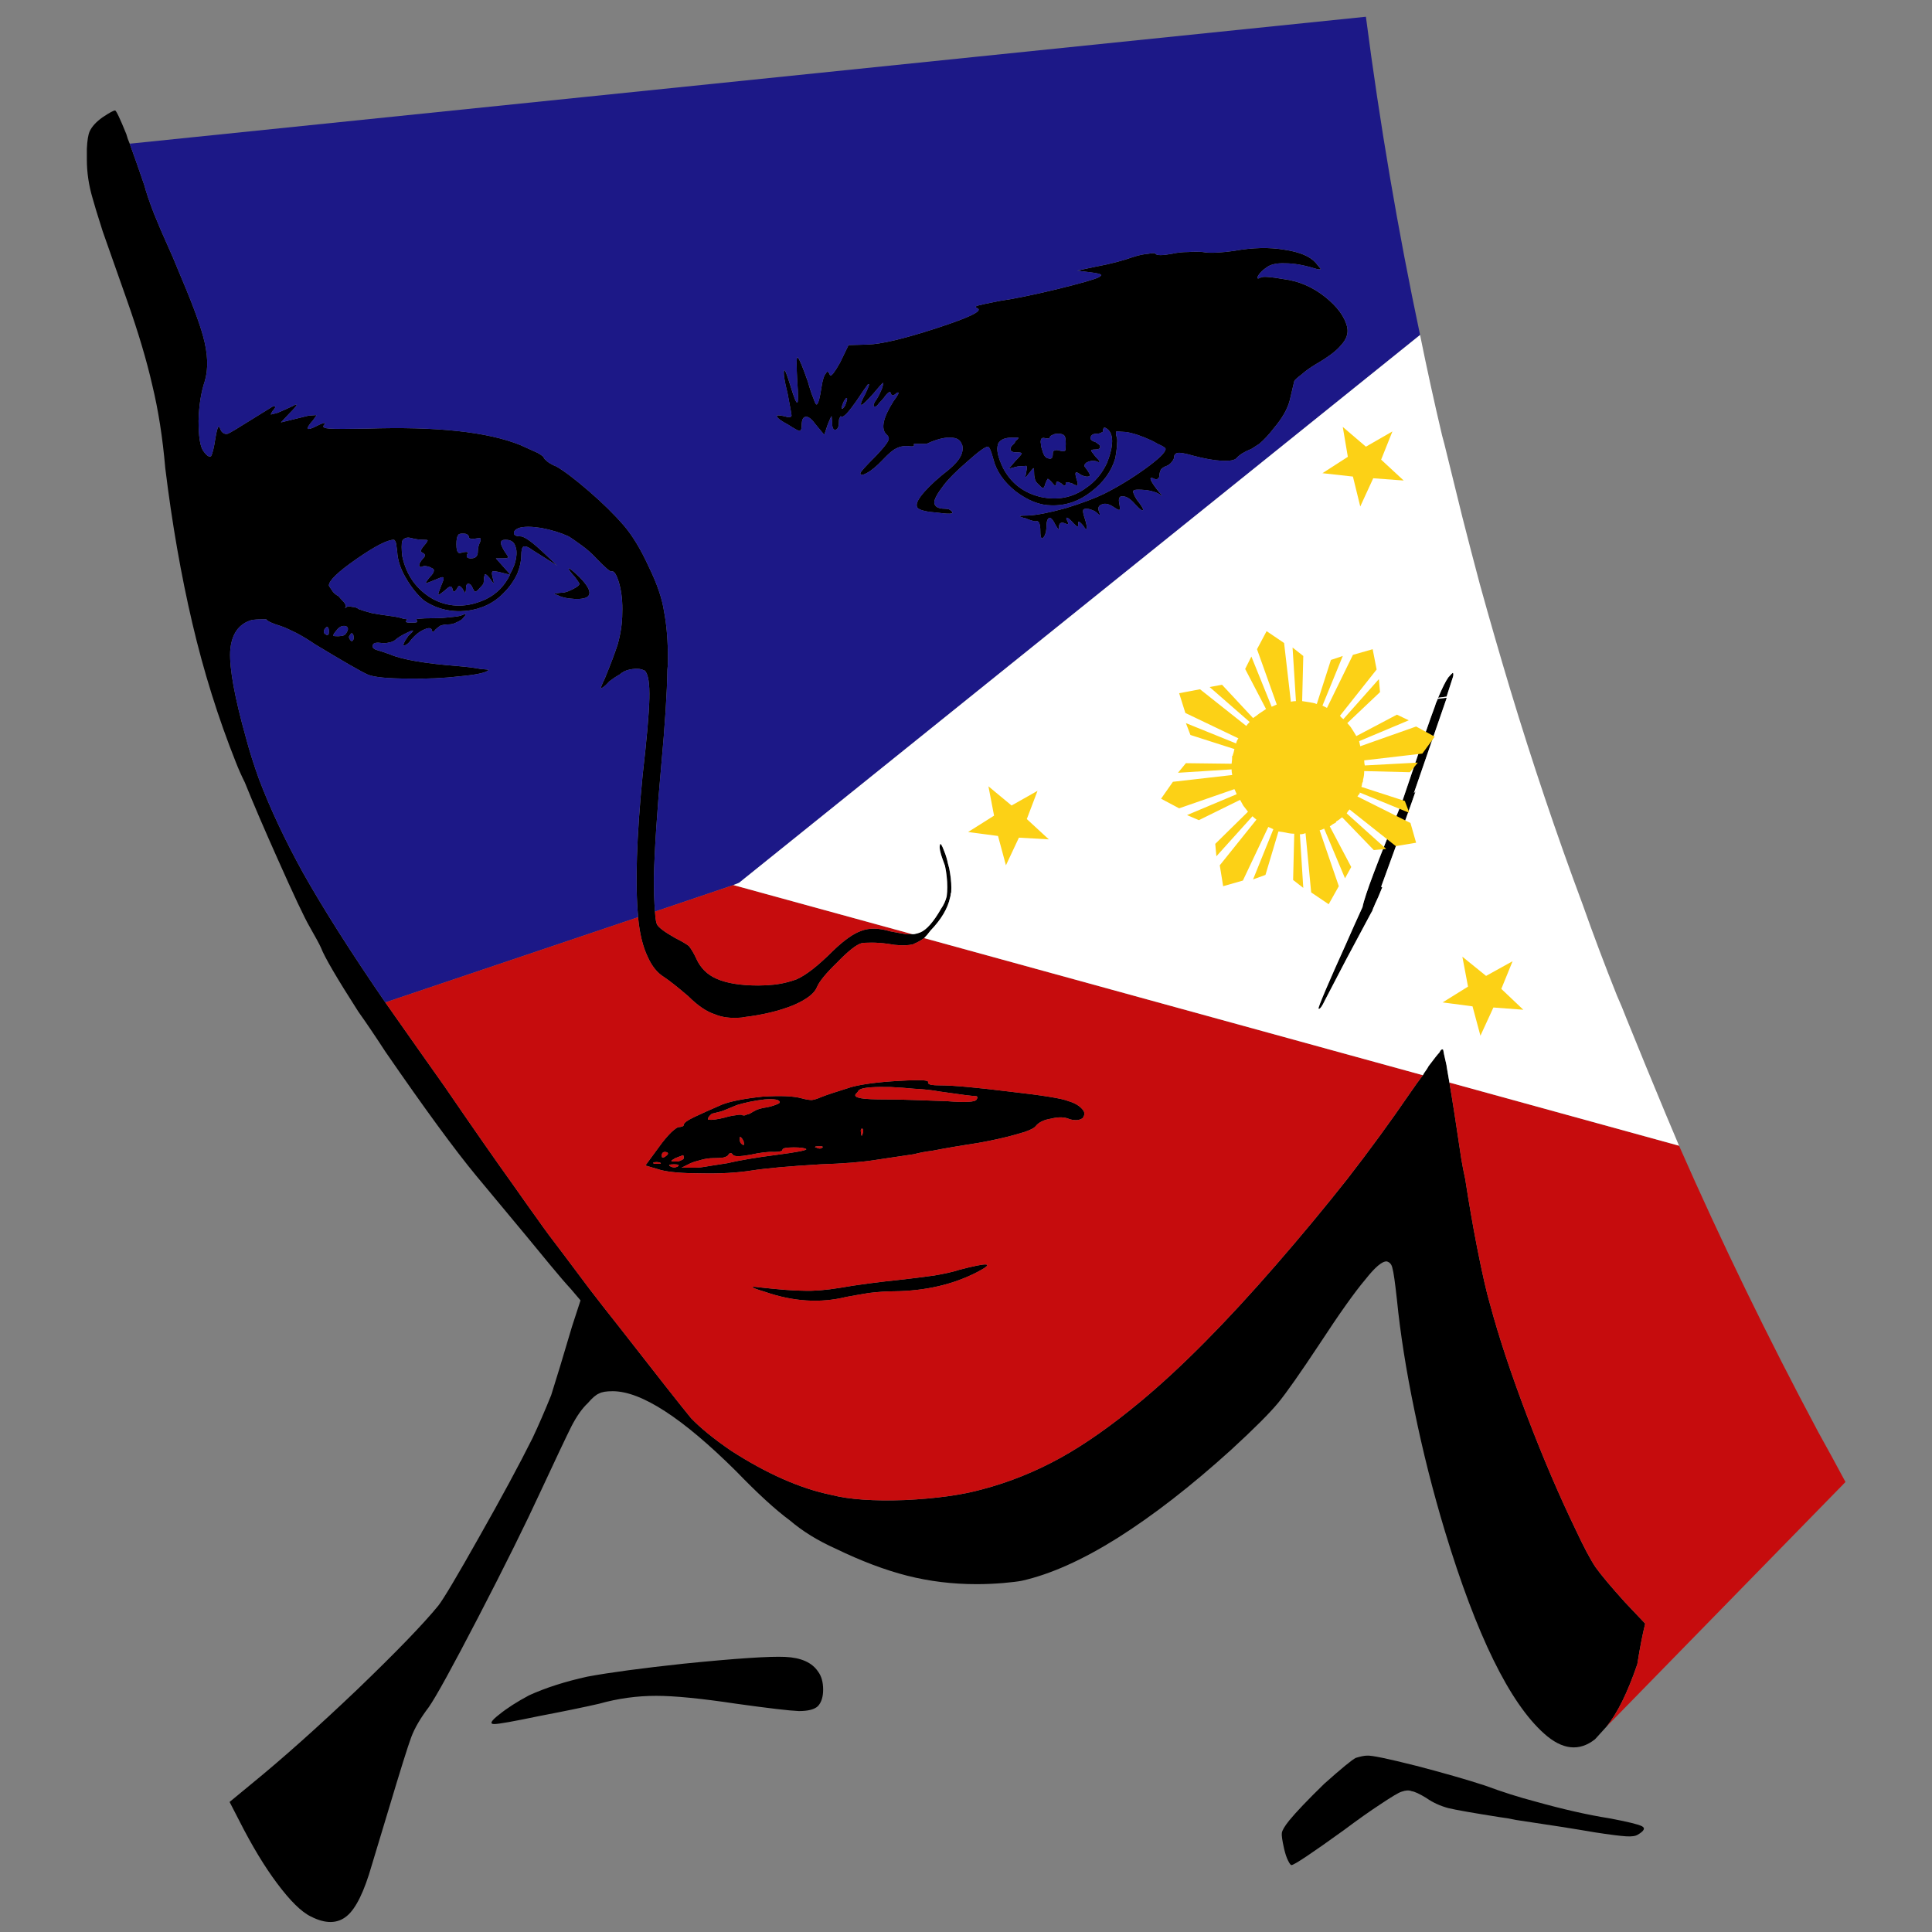 <?xml version="1.0" encoding="utf-8"?>
<!-- Generator: Adobe Illustrator 16.0.0, SVG Export Plug-In . SVG Version: 6.00 Build 0)  -->
<!DOCTYPE svg PUBLIC "-//W3C//DTD SVG 1.1//EN" "http://www.w3.org/Graphics/SVG/1.1/DTD/svg11.dtd">
<svg version="1.1" id="Layer_1" xmlns="http://www.w3.org/2000/svg" xmlns:xlink="http://www.w3.org/1999/xlink" x="0px" y="0px"
	 width="300px" height="300px" viewBox="0 0 300 300" enable-background="new 0 0 300 300" xml:space="preserve">
<rect x="0" y="0" width="300" height="300" fill="#808080" stroke="none"/>
<g>
	<path fill-rule="evenodd" clip-rule="evenodd" d="M88.303,88.283c0-0.174,0.555,0.264,1.665,1.314
		c2.277,2.335,2.074,3.475-0.613,3.417c-1.226-0.058-2.161-0.264-2.804-0.614l-0.525-0.175c0.058-0.058,0.38-0.116,0.963-0.174
		c0.467,0,0.905-0.089,1.314-0.264c0.409-0.174,0.76-0.351,1.052-0.525c0.409-0.234,0.613-0.438,0.613-0.614
		c-0.058-0.174-0.292-0.525-0.701-1.05C88.625,88.896,88.303,88.458,88.303,88.283z M77.79,84.253
		c-0.058,0.175,0.117,0.613,0.526,1.314c0.409,0.583,0.613,0.905,0.613,0.963c-0.059,0.116-0.351,0.174-0.876,0.174h-1.052
		l2.19,2.454c0.292-0.525,0.525-1.022,0.701-1.489c0.351-1.169,0.409-2.074,0.175-2.717c-0.175-0.758-0.701-1.138-1.577-1.138
		C78.024,83.815,77.79,83.96,77.79,84.253z M72.797,83.377c0-0.176-0.117-0.322-0.351-0.438c-0.116-0.058-0.322-0.087-0.613-0.087
		c-0.409,0-0.643,0.087-0.701,0.262c-0.176,0.235-0.263,0.702-0.263,1.402c0,0.701,0.087,1.11,0.263,1.227
		c0.058,0.176,0.321,0.176,0.789,0c0.701-0.116,0.905,0,0.613,0.351c-0.175,0.409,0.029,0.612,0.613,0.612
		c0.701,0,1.051-0.349,1.051-1.051c0-0.525,0.117-1.021,0.351-1.488c0.116-0.293,0.116-0.497,0-0.614
		c-0.175,0-0.438,0.029-0.789,0.087c-0.292,0.058-0.525,0.058-0.701,0C72.884,83.581,72.797,83.493,72.797,83.377z M63.861,83.552
		c-0.643-0.175-1.11-0.029-1.402,0.438c-0.117,0.467-0.117,1.256,0,2.366c0.643,3.036,2.278,5.286,4.907,6.746
		c2.569,1.285,5.286,1.256,8.147-0.087c1.636-0.818,2.862-2.074,3.68-3.768l-1.402-0.351c-0.701-0.175-1.139-0.233-1.314-0.175
		c-0.116,0.117-0.116,0.409,0,0.876c0.175,0.643,0.234,0.963,0.175,0.963c-0.058,0-0.263-0.262-0.613-0.789
		c-0.35-0.407-0.583-0.612-0.701-0.612c-0.058,0-0.117,0.174-0.176,0.525c0,0.293-0.029,0.614-0.087,0.963
		c-0.175,0.234-0.38,0.469-0.614,0.702c-0.292,0.351-0.525,0.525-0.701,0.525c-0.058,0-0.175-0.174-0.351-0.525
		c-0.174-0.467-0.409-0.702-0.701-0.702c-0.233,0-0.35,0.234-0.35,0.702c0,0.409-0.059,0.644-0.175,0.702l-0.351-0.614
		c-0.234-0.292-0.409-0.438-0.525-0.438c-0.117,0-0.234,0.146-0.351,0.438c-0.233,0.292-0.379,0.438-0.438,0.438
		c-0.116,0-0.204-0.146-0.263-0.438c-0.058-0.292-0.204-0.409-0.438-0.351c-0.116,0.059-0.409,0.293-0.876,0.702
		c-0.584,0.467-0.876,0.644-0.876,0.525c-0.058-0.058,0.175-0.73,0.701-2.014c0.233-0.585,0.117-0.789-0.35-0.614
		c-1.402,0.583-2.161,0.876-2.278,0.876c-0.116,0,0.088-0.32,0.613-0.963c0.409-0.409,0.614-0.731,0.614-0.963
		c0.058-0.176-0.059-0.322-0.351-0.438c-0.175-0.118-0.409-0.205-0.701-0.263c-0.292-0.058-0.496-0.058-0.613,0
		c-0.233,0.118-0.379,0.146-0.438,0.087c-0.117-0.059-0.175-0.146-0.175-0.262c0-0.234,0.204-0.583,0.613-1.052
		c0.233-0.232,0.322-0.407,0.263-0.525c0-0.116-0.116-0.232-0.35-0.351c-0.233-0.116-0.322-0.204-0.263-0.262
		c0-0.176,0.175-0.467,0.525-0.876c0.351-0.409,0.525-0.673,0.525-0.789c0-0.058-0.204-0.087-0.613-0.087
		C65.146,83.815,64.503,83.728,63.861,83.552z M52.471,98.796c0.176,0,0.438-0.029,0.788-0.087c0.292-0.118,0.467-0.264,0.526-0.438
		c0.35-0.525,0.321-0.876-0.088-1.052c-0.525-0.116-0.992,0.089-1.401,0.614c-0.409,0.467-0.584,0.758-0.525,0.876
		C51.771,98.767,52.004,98.796,52.471,98.796z M54.486,99.498c0.116,0.058,0.205,0.058,0.263,0c0.117-0.118,0.175-0.264,0.175-0.438
		c0-0.409-0.087-0.644-0.263-0.702c-0.059-0.116-0.205,0.029-0.438,0.438c-0.059,0.058-0.059,0.146,0,0.264
		C54.282,99.234,54.37,99.379,54.486,99.498z M50.982,98.533c0.058-0.059,0.087-0.204,0.087-0.438c0-0.407-0.059-0.642-0.175-0.7
		c-0.117-0.118-0.292,0-0.526,0.351c-0.058,0.174-0.087,0.32-0.087,0.438c0.058,0.174,0.175,0.291,0.35,0.349
		C50.748,98.65,50.866,98.65,50.982,98.533z M159.268,74.091c-0.059,0-0.029-0.264,0.087-0.789c0.116-0.585,0.116-0.905,0-0.963
		c-0.116,0-0.555,0.029-1.313,0.087l-1.402,0.351l1.053-1.227c0.584-0.585,0.903-0.963,0.964-1.14c0-0.116-0.293-0.175-0.877-0.175
		c-0.583,0-0.876-0.176-0.876-0.525c0-0.234,0.175-0.498,0.525-0.789c0.116-0.116,0.205-0.264,0.264-0.438
		c0.35-0.292,0.496-0.467,0.438-0.525h-0.702c-1.285-0.06-2.103,0.262-2.453,0.963v0.087c-0.291,0.76-0.027,1.986,0.788,3.679
		c1.228,2.337,3.154,3.826,5.782,4.47c2.687,0.583,5.053,0.116,7.098-1.403c1.401-0.934,2.481-2.219,3.241-3.854
		c0.467-1.168,0.729-2.161,0.789-2.979c0.058-0.585,0-1.11-0.177-1.578c-0.175-0.409-0.438-0.7-0.787-0.876
		c-0.293-0.175-0.438,0-0.438,0.525c0,0.06-0.09,0.118-0.264,0.176c-0.175,0.117-0.409,0.175-0.702,0.175
		c-0.583,0-0.903,0.205-0.963,0.614c-0.059,0.291,0.203,0.525,0.789,0.7c0.116,0.058,0.232,0.147,0.351,0.264
		c0.234,0.116,0.351,0.291,0.351,0.525c-0.059,0.234-0.321,0.351-0.789,0.351c-0.409,0-0.614,0.058-0.614,0.175
		c0,0.058,0.234,0.38,0.702,0.963c0.351,0.351,0.554,0.585,0.612,0.701c0,0.175-0.146,0.175-0.438,0
		c-0.174-0.058-0.438-0.087-0.787-0.087c-0.292,0.058-0.554,0.146-0.789,0.262c-0.234,0.176-0.351,0.351-0.351,0.527
		c0,0.058,0.116,0.233,0.351,0.525c0.468,0.642,0.613,0.993,0.438,1.051c-0.234,0.176-0.673,0.116-1.314-0.175
		c-0.467-0.351-0.73-0.467-0.788-0.351c-0.117,0.058-0.088,0.38,0.087,0.963c0.176,0.525,0.234,0.847,0.176,0.963
		c-0.116,0.118-0.41,0.029-0.876-0.262c-0.41-0.117-0.672-0.176-0.788-0.176c-0.118,0-0.177,0.06-0.177,0.176
		c0,0.467-0.232,0.467-0.7,0c-0.292-0.176-0.497-0.264-0.614-0.264c-0.116,0-0.174,0.116-0.174,0.351
		c0,0.409-0.206,0.351-0.613-0.174c-0.351-0.409-0.585-0.614-0.701-0.614c-0.059,0.058-0.175,0.292-0.351,0.702
		c-0.116,0.467-0.234,0.7-0.351,0.7c-0.117,0.06-0.322-0.087-0.613-0.438c-0.232-0.175-0.438-0.409-0.612-0.7
		c-0.116-0.409-0.176-0.731-0.176-0.963c0-0.585-0.029-0.905-0.088-0.965c-0.058,0-0.291,0.264-0.701,0.789
		C159.502,73.885,159.327,74.091,159.268,74.091z M165.313,67.694c-0.174-0.234-0.496-0.351-0.963-0.351
		c-0.409,0-0.702,0.058-0.876,0.176c-0.293,0.116-0.438,0.233-0.438,0.349c0,0.118-0.06,0.176-0.176,0.176
		c-0.175,0.058-0.35,0.058-0.525,0c-0.409-0.117-0.642-0.029-0.7,0.262c-0.058,0.176-0.058,0.38,0,0.614
		c0,0.291,0.087,0.671,0.262,1.138c0.177,0.702,0.498,1.082,0.964,1.14c0.41,0.117,0.614-0.116,0.614-0.702
		c0-0.349,0.087-0.525,0.262-0.525c0.176-0.117,0.438-0.117,0.789,0c0.408,0.116,0.701,0.116,0.876,0
		c0.06-0.117,0.087-0.467,0.087-1.051C165.487,68.278,165.429,67.869,165.313,67.694z M131.232,62.963
		c0.117-0.291,0.204-0.555,0.263-0.789c0.058-0.174,0.058-0.291,0-0.349c-0.059-0.06-0.117-0.029-0.175,0.087
		c-0.059,0.058-0.146,0.174-0.263,0.351c-0.292,0.642-0.409,1.022-0.351,1.138C130.765,63.578,130.94,63.43,131.232,62.963z
		 M133.773,62.876c-0.234,0-0.029-0.583,0.613-1.752c0.584-1.227,0.701-1.694,0.35-1.401c-0.234,0.291-0.817,1.138-1.752,2.541
		c-0.525,0.758-1.021,1.402-1.489,1.927c-0.409,0.409-0.672,0.583-0.789,0.525c-0.175-0.116-0.263-0.087-0.263,0.087
		c-0.117,0.118-0.175,0.322-0.175,0.614c0,0.818-0.176,1.256-0.525,1.314c-0.351,0.058-0.526-0.292-0.526-1.052l-0.087-1.051
		c-0.059,0-0.263,0.438-0.613,1.314l-0.525,1.578l-1.314-1.578c-0.584-0.818-1.081-1.227-1.49-1.227
		c-0.467,0-0.701,0.438-0.701,1.314c0,0.585-0.117,0.876-0.351,0.876c-0.175,0-0.76-0.322-1.752-0.963
		c-1.109-0.583-1.694-1.021-1.752-1.314c-0.058-0.174,0.322-0.174,1.139,0c0.701,0.235,1.081,0.204,1.139-0.087
		c0-0.176-0.204-1.314-0.612-3.417c-0.526-2.103-0.702-3.301-0.526-3.591c0.059-0.293,0.38,0.496,0.964,2.365
		c0.525,1.752,0.876,2.628,1.05,2.628c0.176,0,0.176-1.167,0-3.504c-0.058-1.051-0.087-1.898-0.087-2.542
		c0-0.758,0.058-1.08,0.175-0.963c0.233,0.176,0.759,1.43,1.577,3.768c0.292,1.051,0.584,1.927,0.876,2.628
		c0.234,0.7,0.409,0.993,0.525,0.876c0.234-0.176,0.467-1.052,0.702-2.628c0.175-1.168,0.409-1.899,0.701-2.19
		c0.175-0.409,0.379-0.322,0.613,0.262c0.059,0.176,0.234,0.089,0.525-0.262c0.351-0.467,0.701-1.023,1.052-1.665l1.314-2.715
		l2.979-0.087c2.103-0.06,5.666-0.905,10.688-2.541s7.155-2.658,6.395-3.066c-0.409-0.176-0.409-0.322,0-0.438
		s1.49-0.351,3.243-0.702c2.394-0.351,5.401-0.963,9.022-1.839c3.564-0.876,5.724-1.489,6.483-1.839
		c0.409-0.235,0.525-0.38,0.351-0.438c-0.118-0.116-0.642-0.234-1.577-0.351l-2.104-0.264l2.893-0.612
		c2.219-0.409,4.232-0.935,6.045-1.578c0.758-0.233,1.488-0.378,2.19-0.438c0.583-0.117,0.935-0.117,1.051,0
		c0.176,0.292,1.052,0.292,2.628,0c0.76-0.175,1.578-0.262,2.454-0.262c0.876-0.058,1.634-0.058,2.277,0
		c0.525,0.117,1.285,0.146,2.277,0.087c0.937-0.058,1.781-0.146,2.541-0.264c2.919-0.525,5.548-0.583,7.885-0.174
		c2.338,0.351,3.942,1.021,4.818,2.016l0.789,0.963c-0.06,0.117-0.38,0.087-0.963-0.087c-1.694-0.527-3.214-0.789-4.557-0.789
		c-1.344-0.058-2.336,0.174-2.979,0.7c-0.525,0.351-0.935,0.76-1.226,1.227c-0.234,0.467-0.089,0.554,0.438,0.264
		c0.349-0.176,1.518-0.087,3.505,0.262c2.335,0.292,4.467,1.198,6.395,2.717c1.986,1.576,3.153,3.183,3.504,4.818
		c0.176,0.935-0.146,1.839-0.963,2.716c-0.702,0.876-2.017,1.868-3.943,2.979c-0.876,0.525-1.604,1.05-2.189,1.576
		c-0.702,0.525-1.082,0.876-1.14,1.053l-0.7,2.977c-0.351,1.343-1.169,2.775-2.454,4.293c-0.758,0.992-1.518,1.81-2.277,2.454
		c-0.467,0.291-0.876,0.554-1.227,0.789c-1.051,0.409-1.811,0.876-2.277,1.402c-0.291,0.351-1.051,0.496-2.278,0.438
		c-1.227-0.058-2.715-0.322-4.467-0.789c-1.228-0.351-2.017-0.496-2.367-0.438c-0.409,0.058-0.612,0.292-0.612,0.702
		c0,0.174-0.118,0.409-0.351,0.7c-0.233,0.292-0.496,0.496-0.789,0.614c-0.351,0.117-0.642,0.291-0.876,0.525
		c-0.175,0.351-0.262,0.671-0.262,0.963c0,0.234-0.089,0.409-0.264,0.525s-0.409,0.087-0.702-0.087
		c-0.759-0.292-0.465,0.409,0.877,2.103c0.292,0.291,0.438,0.496,0.438,0.613c0,0.058-0.116-0.029-0.349-0.262
		c-0.527-0.292-1.198-0.498-2.016-0.614c-1.228-0.116-1.899-0.087-2.016,0.087c-0.117,0.176,0.058,0.644,0.526,1.403
		c0.7,0.876,1.021,1.401,0.964,1.576c-0.061,0.234-0.468-0.058-1.228-0.876c-0.701-0.818-1.343-1.227-1.927-1.227
		c-0.526-0.058-0.701,0.322-0.526,1.14c0.116,0.642,0.116,0.963,0,0.963c-0.059,0.059-0.35-0.087-0.876-0.438
		c-0.7-0.467-1.284-0.612-1.753-0.438c-0.583,0.176-0.76,0.555-0.525,1.14c0.118,0.291,0.146,0.467,0.088,0.525
		c-0.059,0-0.204-0.116-0.438-0.351c-0.174-0.174-0.438-0.321-0.787-0.438c-0.292-0.116-0.554-0.174-0.789-0.174
		c-0.292,0-0.467,0.058-0.524,0.174c-0.059,0.234,0,0.614,0.174,1.14c0.291,0.876,0.409,1.431,0.351,1.665
		c0,0.349-0.176,0.233-0.524-0.351c-0.352-0.409-0.586-0.614-0.702-0.614c-0.058-0.059-0.087,0.089-0.087,0.438
		c0,0.234-0.029,0.351-0.088,0.351c-0.116-0.058-0.321-0.233-0.614-0.525c-0.408-0.467-0.73-0.76-0.963-0.876
		c-0.232-0.058-0.232,0.116,0,0.525c0.232,0.467,0.116,0.583-0.351,0.351c-0.584-0.234-0.905-0.087-0.964,0.438v0.525
		c-0.116-0.058-0.291-0.292-0.525-0.7c-0.351-0.76-0.672-1.14-0.963-1.14c-0.059,0-0.147,0.087-0.264,0.264
		c-0.116,0.232-0.175,0.525-0.175,0.876c0,0.291-0.03,0.642-0.089,1.051c-0.058,0.232-0.146,0.467-0.262,0.701
		c-0.234,0.291-0.38,0.38-0.438,0.262c-0.117-0.117-0.176-0.467-0.176-1.051c0-1.11-0.204-1.636-0.612-1.578
		c-0.116,0.058-0.351,0.029-0.702-0.087c-0.407-0.116-0.729-0.234-0.963-0.351c-0.293-0.058-0.496-0.117-0.612-0.175
		c-0.235-0.058-0.322-0.116-0.264-0.176c0.06-0.058,0.498-0.087,1.313-0.087c1.285-0.059,3.212-0.438,5.782-1.138
		c2.454-0.76,4.411-1.49,5.871-2.19c2.219-1.11,4.38-2.424,6.483-3.942c2.102-1.52,3.153-2.541,3.153-3.066
		c0-0.176-0.409-0.438-1.227-0.789c-0.291-0.176-0.612-0.351-0.964-0.525c-1.518-0.702-2.831-1.14-3.942-1.314
		c-0.817-0.06-1.313-0.089-1.49-0.089c-0.116,0.06-0.116,0.321,0,0.789c0.116,0.176,0.147,0.554,0.089,1.14c0,0.058,0,0.146,0,0.262
		c-0.058,0.585-0.146,1.227-0.264,1.929c-0.585,2.043-1.839,3.795-3.768,5.256c-1.868,1.459-3.911,2.161-6.133,2.103
		c-1.811,0-3.679-0.73-5.605-2.19c-1.811-1.461-2.95-3.095-3.417-4.907c-0.351-1.343-0.642-2.014-0.876-2.014
		c-0.409,0-1.46,0.76-3.155,2.277c-1.693,1.46-2.92,2.687-3.68,3.679c-0.993,1.285-1.489,2.19-1.489,2.717
		c0.058,0.642,0.613,0.963,1.664,0.963c0.233,0,0.438,0.029,0.613,0.087c0.234,0.116,0.409,0.263,0.525,0.438
		c0.176,0.292-0.583,0.322-2.277,0.087c-1.636-0.116-2.657-0.351-3.066-0.7c-0.351-0.351-0.205-0.965,0.438-1.841
		c0.701-0.934,1.781-2.014,3.242-3.241c1.46-1.11,2.395-2.016,2.804-2.715c0.467-0.76,0.583-1.491,0.35-2.19
		c-0.058,0-0.087-0.029-0.087-0.087c-0.233-0.585-0.789-0.876-1.665-0.876c-0.817-0.06-1.868,0.174-3.153,0.7
		c-0.233,0.117-0.438,0.206-0.613,0.264h-1.928v0.351c-0.292,0.058-0.555,0.058-0.788,0c-0.76-0.06-1.402,0.058-1.928,0.349
		c-0.467,0.176-1.167,0.76-2.103,1.752c-0.934,0.994-1.781,1.694-2.54,2.103c-0.643,0.351-0.964,0.351-0.964,0
		c0-0.175,0.818-1.08,2.453-2.716c1.051-1.11,1.665-1.869,1.84-2.277c0.233-0.351,0.146-0.702-0.263-1.052
		c-0.876-0.876-0.497-2.6,1.139-5.168c0.35-0.467,0.584-0.818,0.701-1.052c0.117-0.291,0.029-0.351-0.263-0.174
		c-0.233,0.232-0.438,0.351-0.613,0.351c-0.116,0-0.205-0.118-0.263-0.351c-0.059-0.176-0.175-0.206-0.351-0.087
		c-0.234,0.174-0.467,0.438-0.701,0.787c-0.234,0.292-0.497,0.585-0.789,0.876c-0.233,0.351-0.438,0.527-0.613,0.527
		c-0.292,0-0.292-0.264,0-0.789c0.292-0.351,0.642-0.992,1.051-1.928c0.234-0.758,0.292-1.08,0.175-0.963
		c-0.175,0.116-0.671,0.672-1.489,1.665C134.562,62.292,133.949,62.876,133.773,62.876z M20.143,22.312
		c0.701,1.928,1.46,4.089,2.278,6.483c0.292,1.11,0.788,2.57,1.489,4.38c0.76,1.869,1.46,3.504,2.103,4.906
		c0.584,1.285,1.109,2.512,1.577,3.681c2.044,4.79,3.358,8.265,3.942,10.426c0.76,2.744,0.847,5.08,0.263,7.009
		c-0.583,1.752-0.905,3.795-0.963,6.132c0,2.394,0.233,3.942,0.701,4.643c0.526,0.76,0.935,1.052,1.227,0.876
		c0.233-0.351,0.467-1.314,0.701-2.89c0.175-0.994,0.322-1.549,0.438-1.665c0.058-0.176,0.205,0.029,0.438,0.613
		c0.292,0.409,0.643,0.554,1.052,0.438c0.409-0.175,1.489-0.818,3.242-1.927c1.985-1.227,3.211-1.987,3.679-2.277
		c0.584-0.176,0.584,0.058,0,0.7c-0.174,0.292-0.263,0.467-0.263,0.525c0.059,0,0.409-0.087,1.052-0.262
		c0.701-0.293,1.489-0.644,2.365-1.053c0.409-0.232,0.614-0.291,0.614-0.174c-0.059,0.174-0.409,0.583-1.052,1.227l-1.402,1.488
		l4.293-1.05c0.701-0.058,1.11-0.087,1.227-0.087c0,0.058-0.176,0.32-0.526,0.787c-1.285,1.461-1.081,1.752,0.613,0.876
		c0.584-0.291,0.963-0.438,1.139-0.438c0.176,0,0.146,0.118-0.087,0.351c-0.234,0.292,0.058,0.467,0.876,0.525
		c0.817,0.06,2.774,0.06,5.87,0c10.747-0.349,18.661,0.498,23.742,2.541c1.052,0.467,1.957,0.876,2.716,1.227
		c0.702,0.409,1.022,0.672,0.964,0.789c0,0.058,0.204,0.262,0.613,0.612c0.409,0.292,0.847,0.525,1.314,0.702
		c1.226,0.7,2.92,1.985,5.082,3.855c2.102,1.811,3.913,3.592,5.432,5.344c1.343,1.576,2.628,3.708,3.854,6.395
		c1.285,2.628,2.074,4.937,2.366,6.921c0.409,2.103,0.613,4.644,0.613,7.623c0,0.407-0.029,0.876-0.088,1.401
		c-0.058,3.621-0.379,8.616-0.963,14.981c-0.643,7.009-1.022,12.762-1.139,17.258c0,2.279,0.058,4.061,0.175,5.346
		c0.058,1.225,0.204,1.956,0.438,2.19c0.174,0.232,0.554,0.554,1.139,0.963c0.35,0.232,0.73,0.467,1.139,0.7
		c0.175,0.118,0.38,0.234,0.613,0.351c0.817,0.409,1.461,0.789,1.928,1.14c0.409,0.525,0.788,1.169,1.139,1.927
		c0.643,1.46,1.693,2.512,3.154,3.154c1.577,0.701,3.738,1.053,6.483,1.053c1.752,0,3.271-0.177,4.556-0.525
		c0.467-0.118,0.934-0.264,1.401-0.438c1.46-0.644,3.329-2.103,5.607-4.38c1.752-1.694,3.241-2.747,4.468-3.155
		c1.227-0.467,2.715-0.438,4.468,0.089c0.876,0.174,1.694,0.32,2.454,0.438c0.292,0,0.612,0,0.963,0c0.116,0,0.205,0,0.263,0
		c0.351-0.058,0.671-0.147,0.964-0.264c0.992-0.409,2.073-1.636,3.241-3.679c0.409-0.585,0.702-1.227,0.876-1.928
		c0.059-0.467,0.088-0.935,0.088-1.402c0-1.108-0.118-2.219-0.351-3.33c-0.116-0.291-0.233-0.613-0.35-0.963
		c-0.409-1.109-0.556-1.869-0.438-2.277c0.059-0.409,0.292-0.059,0.701,1.05c0.234,0.585,0.409,1.169,0.525,1.752
		c0.175,0.585,0.292,1.11,0.351,1.578c0.175,1.051,0.233,2.045,0.175,2.979c-0.059,0.116-0.088,0.233-0.088,0.351
		c0,0.117-0.029,0.262-0.087,0.438c-0.351,1.694-1.374,3.415-3.066,5.167c-0.292,0.409-0.613,0.789-0.964,1.14
		c-0.583,0.409-1.11,0.702-1.577,0.876c-0.058,0.058-0.116,0.087-0.175,0.087c-0.701,0.176-1.635,0.205-2.803,0.087
		c-0.409-0.058-0.789-0.116-1.14-0.174c-0.876-0.116-1.693-0.174-2.453-0.174c-0.759,0-1.285,0.029-1.577,0.087
		c-0.818,0.233-2.074,1.227-3.767,2.979c-1.752,1.694-2.804,2.978-3.155,3.854c-0.409,0.994-1.635,1.928-3.679,2.805
		c-2.161,0.876-4.702,1.488-7.622,1.839c-0.234,0.059-0.438,0.087-0.614,0.087c-1.519,0.118-2.833-0.058-3.942-0.524
		c-1.285-0.409-2.657-1.344-4.118-2.804c-1.635-1.402-2.891-2.396-3.767-2.979c-1.052-0.644-1.898-1.694-2.541-3.154
		c-0.759-1.578-1.255-3.623-1.489-6.133c0-0.058,0-0.118,0-0.176c-0.467-4.964-0.234-12.236,0.701-21.815
		c0.643-5.606,0.993-9.579,1.051-11.915c0.059-2.394-0.175-3.855-0.701-4.381c-0.234-0.116-0.497-0.203-0.788-0.262
		c-0.467-0.058-0.993-0.031-1.577,0.087c-0.584,0.116-1.111,0.38-1.578,0.789c-0.525,0.291-1.051,0.642-1.577,1.05
		c-0.409,0.467-0.759,0.789-1.051,0.963c-0.292,0.176-0.379,0.176-0.263,0c0.175-0.467,0.38-0.934,0.613-1.401
		c0.935-2.277,1.606-4.059,2.015-5.344c0.467-1.694,0.701-3.301,0.701-4.819c0.059-1.636-0.087-3.124-0.438-4.467
		c-0.409-1.461-0.817-2.132-1.226-2.016c-0.176,0.117-0.994-0.583-2.453-2.103c-0.643-0.7-1.373-1.343-2.19-1.926
		c-0.876-0.644-1.548-1.111-2.016-1.402c-1.285-0.585-2.715-1.023-4.292-1.314c-1.519-0.234-2.657-0.234-3.417,0
		c-0.584,0.233-0.847,0.525-0.788,0.876c0.059,0.291,0.409,0.438,1.051,0.438c0.292,0,0.76,0.233,1.402,0.7
		c0.584,0.409,1.519,1.227,2.804,2.454l1.489,1.401l-3.767-2.365c-0.701-0.527-1.197-0.73-1.49-0.614
		c-0.233,0.118-0.35,0.583-0.35,1.401s-0.205,1.752-0.614,2.805c-0.525,1.109-1.198,2.072-2.015,2.89
		c-1.519,1.636-3.476,2.599-5.87,2.892c-2.453,0.233-4.643-0.292-6.571-1.578c-1.051-0.876-2.015-2.072-2.891-3.592
		c-0.818-1.401-1.256-2.773-1.314-4.117c-0.059-0.467-0.117-0.876-0.175-1.227c-0.116-0.351-0.233-0.525-0.351-0.525
		c-0.992,0-2.92,0.993-5.782,2.979c-2.862,1.985-4.293,3.357-4.293,4.117c0,0.058,0.146,0.292,0.438,0.702
		c0.234,0.407,0.584,0.729,1.051,0.963c0.351,0.409,0.643,0.73,0.876,0.963c0.234,0.351,0.322,0.583,0.263,0.702
		c-0.233,0.232-0.174,0.232,0.176,0c0.117-0.118,0.379-0.118,0.789,0c0.409,0,0.759,0.116,1.051,0.349
		c0.467,0.176,1.139,0.38,2.015,0.614c0.934,0.175,1.869,0.32,2.804,0.438c0.934,0.116,1.635,0.262,2.102,0.438
		c0.526,0.058,0.73,0.116,0.613,0.174c-0.467,0.293-0.263,0.438,0.614,0.438c0.467,0,0.759-0.029,0.876-0.087
		c0.116-0.117,0.058-0.264-0.175-0.438L65,96.081c0.525-0.058,1.314-0.087,2.366-0.087c0.876,0,1.781-0.058,2.715-0.176
		c0.76-0.058,1.285-0.146,1.577-0.262c0.409-0.176,0.643-0.234,0.702-0.176c0,0.058-0.205,0.322-0.613,0.789
		c-0.233,0.174-0.555,0.351-0.964,0.525c-0.35,0.176-0.729,0.264-1.139,0.264s-0.817,0.058-1.226,0.174
		c-0.351,0.235-0.613,0.438-0.789,0.615c-0.176,0.232-0.292,0.349-0.351,0.349c-0.116,0.059-0.174,0.031-0.174-0.087
		c-0.059-0.525-0.467-0.613-1.227-0.262c-0.701,0.291-1.372,0.818-2.015,1.576c-0.292,0.409-0.555,0.672-0.789,0.789
		c-0.292,0.174-0.438,0.174-0.438,0c0-0.059,0.088-0.264,0.263-0.613c0.234-0.351,0.409-0.614,0.526-0.789
		c0.525-0.467,0.759-0.731,0.701-0.789c-0.059-0.058-0.38,0.058-0.963,0.351c-0.76,0.351-1.374,0.731-1.84,1.138
		c-0.234,0.176-0.525,0.292-0.876,0.351c-0.467,0.118-0.847,0.146-1.139,0.087c-0.818-0.116-1.285-0.029-1.401,0.264
		c-0.175,0.409,0.087,0.701,0.788,0.876c0.409,0.116,1.022,0.322,1.84,0.612c1.869,0.818,5.431,1.433,10.688,1.841
		c1.402,0.117,2.541,0.262,3.417,0.438c0.934,0.059,1.343,0.117,1.227,0.175c-0.409,0.409-1.898,0.73-4.468,0.963
		c-2.453,0.292-5.11,0.409-7.972,0.351c-3.213,0-5.316-0.205-6.308-0.612c-1.052-0.469-3.796-2.045-8.236-4.731
		c-0.935-0.644-1.897-1.227-2.891-1.752c-1.051-0.525-1.839-0.876-2.366-1.052c-1.343-0.407-2.102-0.758-2.277-1.05
		c-0.058,0-0.292,0-0.701,0c-0.467,0-0.964,0.029-1.49,0.087c-2.103,0.583-3.242,2.219-3.417,4.906
		c-0.116,2.687,0.702,7.156,2.454,13.405c0.525,1.985,1.197,4.117,2.015,6.396c1.752,4.613,4.03,9.461,6.833,14.543
		c3.153,5.607,7.417,12.324,12.791,20.15c1.752,2.51,3.622,5.169,5.607,7.972l3.592,5.082c4.439,6.482,8.002,11.594,10.688,15.332
		c1.636,2.336,2.92,4.146,3.855,5.432c0.935,1.343,2.19,3.037,3.767,5.082c1.227,1.634,2.628,3.504,4.205,5.605
		c1.343,1.752,2.804,3.622,4.381,5.607c6.191,7.943,9.988,12.762,11.389,14.455c1.46,1.52,3.504,3.185,6.133,4.995
		c5.607,3.621,10.834,5.928,15.682,6.92c2.745,0.701,6.542,0.965,11.39,0.789c4.848-0.233,8.848-0.789,12.003-1.665
		c4.204-1.109,8.263-2.745,12.178-4.906c3.795-2.103,7.943-5.021,12.44-8.761c6.249-5.198,13.229-12.236,20.938-21.113
		c3.913-4.497,7.622-8.967,11.126-13.405c3.446-4.438,6.688-8.877,9.725-13.316c0.76-1.108,1.431-2.045,2.016-2.803
		c0.116-0.234,0.264-0.469,0.438-0.701c0.175-0.232,0.322-0.468,0.438-0.702c0.876-1.167,1.431-1.868,1.665-2.101
		c0.234-0.469,0.438-0.614,0.612-0.438c0,0.116,0.177,0.935,0.525,2.452v0.087c0.116,0.702,0.264,1.549,0.438,2.541
		c0.469,2.747,1.081,6.689,1.841,11.828c0.175,1.052,0.38,2.103,0.612,3.153c0.586,3.797,1.198,7.33,1.84,10.603
		c0.817,4.146,1.49,7.096,2.016,8.848c1.343,5.022,3.27,10.833,5.782,17.435c2.453,6.424,4.964,12.295,7.534,17.609
		c1.227,2.629,2.248,4.556,3.066,5.782c0.876,1.227,2.396,3.037,4.557,5.431l3.153,3.33c-0.409,1.636-0.818,3.737-1.227,6.308
		c-1.519,4.438-3.125,7.681-4.819,9.726l-1.752,1.927c-2.453,1.927-5.082,1.636-7.885-0.876
		c-5.373-4.789-10.513-15.273-15.419-31.452c-1.87-6.191-3.446-12.44-4.731-18.749c-1.285-6.19-2.19-11.914-2.716-17.171
		c-0.292-2.687-0.525-4.322-0.701-4.906c-0.116-0.583-0.409-0.934-0.876-1.051c-0.7-0.058-1.811,0.876-3.328,2.803
		c-1.636,1.927-4.001,5.257-7.098,9.988c-2.978,4.497-5.109,7.534-6.395,9.112c-1.344,1.634-3.797,4.088-7.359,7.357
		c-6.191,5.607-12.061,10.164-17.609,13.669c-5.491,3.445-10.455,5.663-14.894,6.657c-0.584,0.117-1.549,0.233-2.893,0.352
		c-1.401,0.116-2.773,0.174-4.116,0.174c-3.739,0-7.331-0.438-10.777-1.313c-3.445-0.877-7.154-2.278-11.125-4.206
		c-2.746-1.226-5.111-2.687-7.097-4.381c-2.219-1.634-4.994-4.175-8.323-7.621c-8.352-8.294-14.748-12.44-19.186-12.44
		c-0.993,0-1.694,0.116-2.103,0.35c-0.467,0.176-1.052,0.672-1.752,1.49c-0.876,0.817-1.723,2.014-2.541,3.592
		c-0.817,1.636-2.394,4.964-4.73,9.987c-2.395,5.199-5.636,11.74-9.725,19.625c-4.03,7.768-6.6,12.44-7.709,14.018
		c-1.285,1.694-2.19,3.241-2.715,4.643c-0.526,1.401-1.723,5.228-3.593,11.477l-2.54,8.412c-1.168,4.088-2.453,6.716-3.855,7.885
		c-1.461,1.226-3.329,1.256-5.607,0.087c-1.46-0.701-3.212-2.425-5.256-5.169c-1.928-2.57-3.884-5.812-5.87-9.725l-1.49-2.892
		l3.504-2.89c4.79-3.914,10.222-8.762,16.295-14.545c6.074-5.84,10.279-10.191,12.616-13.053c0.818-1.053,2.92-4.586,6.308-10.603
		c3.445-6.074,6.22-11.213,8.323-15.419c0.934-1.984,1.898-4.204,2.891-6.657c0.818-2.57,1.898-6.133,3.242-10.688l1.314-4.031
		l-1.489-1.752c-0.76-0.818-1.84-2.072-3.242-3.767c-1.052-1.285-2.278-2.773-3.68-4.468l-7.796-9.375
		c-3.329-4.029-8.031-10.455-14.106-19.274c-1.518-2.336-2.92-4.409-4.205-6.22c-3.329-5.198-5.257-8.498-5.782-9.9
		c-0.234-0.525-0.818-1.605-1.752-3.241c-0.818-1.401-2.512-4.993-5.081-10.776c-1.987-4.439-3.651-8.323-4.994-11.651
		c-0.526-1.052-0.993-2.103-1.402-3.153c-2.745-6.893-4.993-14.076-6.745-21.554c-1.752-7.476-3.154-15.506-4.206-24.093
		c-0.409-4.729-1.08-9.022-2.015-12.878c-0.876-3.855-2.19-8.265-3.942-13.229c-1.577-4.497-2.833-8.062-3.767-10.689
		c-0.818-2.568-1.343-4.292-1.577-5.168c-0.584-1.986-0.876-3.971-0.876-5.958c0-0.642,0-1.198,0-1.665
		c0.058-1.285,0.205-2.19,0.438-2.715c0.35-0.76,1.022-1.489,2.015-2.19c1.051-0.702,1.694-1.051,1.927-1.051
		c0.176,0,0.759,1.226,1.752,3.679C19.734,21.291,19.909,21.787,20.143,22.312z M133.686,175.806c0,0.232,0.029,0.409,0.087,0.525
		c0.058,0.058,0.116-0.029,0.175-0.264c0.058-0.175,0.087-0.35,0.087-0.525c0-0.116-0.059-0.232-0.176-0.351l-0.087,0.089
		C133.657,175.396,133.627,175.571,133.686,175.806z M151.733,170.285c-0.059-0.058-0.147-0.087-0.264-0.087
		c-0.466,0-2.307-0.232-5.519-0.702c-1.285-0.232-2.628-0.379-4.03-0.438c-1.168-0.116-2.366-0.204-3.592-0.262
		c-2.57-0.059-4.147,0.058-4.731,0.351c-0.175,0.059-0.321,0.204-0.438,0.438c-0.233,0.232-0.35,0.38-0.35,0.438
		c-0.059,0.232,0.263,0.407,0.963,0.525c0.701,0.116,1.957,0.175,3.767,0.175c1.46,0,2.92,0.029,4.38,0.087
		c1.694,0.059,3.388,0.118,5.081,0.177c2.921,0.232,4.468,0.146,4.645-0.264C151.763,170.549,151.791,170.403,151.733,170.285z
		 M115.288,177.732c0.116,0.058,0.204,0.058,0.263,0c0-0.059-0.029-0.232-0.088-0.525c-0.174-0.351-0.321-0.555-0.438-0.612
		c-0.116-0.118-0.175-0.031-0.175,0.262C114.85,177.265,114.995,177.558,115.288,177.732z M126.677,178.17
		c0.233,0.118,0.438,0.177,0.612,0.177c0.176,0,0.322-0.059,0.438-0.177c0.059-0.058,0.029-0.116-0.087-0.174
		c-0.116,0-0.322,0-0.613,0c-0.292,0-0.438,0.028-0.438,0.087C126.531,178.142,126.56,178.17,126.677,178.17z M102.584,180.711
		c0.058-0.058,0.029-0.116-0.088-0.174c-0.116-0.059-0.292-0.089-0.525-0.089c-0.292,0-0.467,0.03-0.526,0.089
		c-0.058,0.058,0,0.116,0.175,0.174c0.234,0,0.438,0,0.614,0C102.35,180.711,102.467,180.711,102.584,180.711z M103.197,179.661
		c0.351-0.235,0.526-0.409,0.526-0.527c0-0.175-0.175-0.262-0.526-0.262c-0.117,0-0.234,0.058-0.35,0.175
		c-0.059,0.117-0.088,0.234-0.088,0.351c0,0.174,0.029,0.292,0.088,0.351C102.963,179.748,103.081,179.719,103.197,179.661z
		 M104.161,181.149c0.35,0.175,0.701,0.175,1.052,0c0.35-0.232,0.174-0.351-0.526-0.351
		C103.87,180.799,103.694,180.917,104.161,181.149z M107.228,180.624l-1.402,0.7h2.103c0.525,0,1.256-0.088,2.19-0.262
		c1.109-0.177,2.044-0.322,2.804-0.438c1.986-0.467,4.585-0.905,7.797-1.314c3.095-0.408,4.585-0.701,4.468-0.876
		c-0.233-0.176-0.876-0.264-1.927-0.264c-1.168,0-1.752,0.118-1.752,0.352c0,0.116-0.116,0.205-0.351,0.263
		c-0.292,0.059-0.613,0.088-0.963,0.088c-0.876-0.059-2.103,0.087-3.68,0.438c-1.635,0.293-2.54,0.293-2.715,0
		c-0.233-0.351-0.467-0.351-0.701,0c-0.059,0.175-0.322,0.32-0.789,0.438c-0.467,0.058-0.992,0.087-1.577,0.087
		s-1.198,0.088-1.84,0.264C108.191,180.273,107.637,180.448,107.228,180.624z M106.176,179.835c0-0.351-0.058-0.496-0.176-0.438
		l-1.139,0.438c-0.409,0.233-0.613,0.38-0.613,0.438c0,0.058,0.263,0.087,0.789,0.087c0.234,0,0.467-0.058,0.701-0.175
		C106.03,180.068,106.176,179.951,106.176,179.835z M124.487,170.549c0.642,0.175,1.168,0.262,1.577,0.262
		c0.409-0.058,0.876-0.203,1.401-0.438c0.701-0.291,2.278-0.818,4.731-1.576c1.752-0.468,4.234-0.789,7.447-0.964
		c0.935-0.058,1.693-0.089,2.278-0.089c1.636-0.058,2.366,0.059,2.19,0.351c-0.058,0.118,0.088,0.234,0.438,0.352
		c0.351,0.058,0.847,0.087,1.489,0.087c1.928,0,5.49,0.321,10.688,0.963c5.198,0.586,8.265,1.082,9.199,1.491
		c0.992,0.292,1.725,0.73,2.189,1.313c0.352,0.409,0.352,0.848,0,1.314c-0.465,0.351-1.138,0.409-2.014,0.175
		c-0.76-0.351-1.723-0.38-2.892-0.088c-1.11,0.175-1.897,0.555-2.365,1.14c-0.292,0.407-1.313,0.846-3.066,1.314
		c-1.636,0.467-3.591,0.905-5.87,1.314c-2.687,0.407-5.081,0.817-7.184,1.225c-0.993,0.118-1.928,0.293-2.804,0.527
		c-2.395,0.349-4.352,0.642-5.87,0.876c-2.161,0.35-5.052,0.584-8.673,0.7c-4.907,0.292-8.469,0.614-10.688,0.963
		c-2.278,0.351-4.848,0.496-7.709,0.438c-2.92,0-5.052-0.175-6.396-0.525l-2.366-0.7l2.19-2.979c0.584-0.818,1.197-1.549,1.839-2.19
		c0.584-0.525,0.964-0.789,1.139-0.789c0.175,0,0.351-0.029,0.526-0.087c0.175-0.059,0.263-0.146,0.263-0.264
		c0-0.293,0.554-0.7,1.665-1.227c1.11-0.525,2.541-1.167,4.292-1.927c1.402-0.525,3.504-0.935,6.308-1.228
		C121.245,170.111,123.26,170.198,124.487,170.549z M117.565,172.301c0.525-0.176,1.022-0.292,1.49-0.351
		c0.584-0.116,1.081-0.264,1.489-0.438c0.35-0.117,0.525-0.233,0.525-0.352c0-0.408-0.789-0.554-2.366-0.438
		c-1.519,0.176-2.949,0.467-4.292,0.876c-1.636,0.701-2.541,1.053-2.716,1.053c-0.233,0.058-0.584,0.145-1.051,0.262h-0.087
		c-0.409,0.351-0.613,0.614-0.613,0.788c-0.059,0.059-0.029,0.117,0.088,0.175c0.525,0.059,1.373-0.058,2.54-0.349
		c0.584-0.177,1.139-0.293,1.665-0.352c0.584-0.117,0.935-0.117,1.052,0c0.233,0.059,0.438,0.029,0.612-0.087
		c0.292-0.058,0.526-0.147,0.702-0.264C116.776,172.71,117.098,172.534,117.565,172.301z M138.854,200.511
		c-1.168,0-2.482,0.087-3.942,0.264c-1.401,0.232-2.569,0.438-3.504,0.612c-4.03,0.994-8.235,0.73-12.615-0.789
		c-1.169-0.349-1.812-0.583-1.928-0.699c-0.117-0.118,0.233-0.118,1.051,0c3.154,0.351,5.46,0.525,6.921,0.525
		c1.519,0.058,3.358-0.088,5.519-0.438c2.628-0.467,5.929-0.905,9.901-1.314c1.518-0.174,3.125-0.38,4.818-0.612
		c1.693-0.292,2.979-0.585,3.854-0.876c4.672-1.227,5.606-1.11,2.804,0.35C147.995,199.46,143.702,200.453,138.854,200.511z
		 M114.324,264.554c-5.432-0.818-9.578-1.226-12.441-1.226c-2.978,0-5.928,0.407-8.848,1.226c-2.277,0.526-5.403,1.168-9.375,1.928
		c-3.913,0.818-6.22,1.228-6.92,1.228c-0.76,0-0.498-0.496,0.788-1.49c1.227-0.993,2.775-1.985,4.643-2.979
		c2.57-1.167,5.579-2.132,9.025-2.891c3.445-0.643,8.439-1.313,14.981-2.016c8.118-0.817,13.375-1.168,15.77-1.05
		c2.453,0.116,4.147,0.876,5.082,2.277c0.526,0.701,0.789,1.636,0.789,2.803c0,1.11-0.263,1.957-0.789,2.541
		c-0.525,0.525-1.519,0.789-2.979,0.789C122.588,265.635,119.347,265.255,114.324,264.554z M224.888,105.192
		c0.409-0.469,0.644-0.702,0.701-0.702c0.059,0,0.088,0.087,0.088,0.264c0,0.116-0.029,0.262-0.088,0.438l-0.965,2.977l-1.314,0.176
		C223.953,106.826,224.479,105.776,224.888,105.192z M221.471,113.426c0.525-1.518,0.963-2.745,1.313-3.679
		c0.118-0.409,0.264-0.789,0.438-1.14v-0.087l1.401-0.175v0.087l-5.08,14.719l0.262-0.264c-0.466,1.401-2.249,6.338-5.344,14.807
		l0.176,0.087c-0.469,1.169-0.849,2.045-1.14,2.628c-0.058,0.175-0.116,0.322-0.174,0.438c-0.059,0.059-0.09,0.117-0.09,0.175
		c-0.116,0.351-0.232,0.672-0.349,0.965l0.175-0.527c-1.228,2.279-2.57,4.79-4.03,7.536l-3.242,6.22
		c-0.525,1.109-0.876,1.576-1.051,1.401c-0.059-0.058,0.321-1.05,1.14-2.979c0.876-2.045,1.897-4.352,3.066-6.922
		c0.817-1.868,1.694-3.824,2.628-5.869c0.35-1.81,2.365-7.154,6.044-16.033L221.471,113.426z M219.193,278.133
		c-0.409-0.175-0.935-0.146-1.578,0.089c-0.407,0.116-1.488,0.758-3.241,1.927c-1.693,1.109-3.591,2.454-5.694,4.03
		c-5.023,3.622-7.737,5.433-8.148,5.433c-0.116,0-0.291-0.234-0.525-0.702c-0.234-0.467-0.438-1.081-0.612-1.839
		c-0.293-1.285-0.409-2.104-0.351-2.454c0.058-0.409,0.438-1.051,1.14-1.927c1.05-1.285,2.86-3.185,5.431-5.694
		c2.687-2.396,4.322-3.739,4.906-4.03c0.76-0.234,1.343-0.351,1.752-0.351c0.701-0.058,3.242,0.468,7.623,1.576
		c4.264,1.11,7.827,2.132,10.688,3.066c2.687,0.994,5.257,1.811,7.711,2.454c4.38,1.227,8.233,2.103,11.563,2.628
		c2.803,0.525,4.497,0.935,5.082,1.227c0.583,0.293,0.378,0.731-0.614,1.314c-0.351,0.232-0.964,0.32-1.84,0.262
		c-0.934-0.058-2.541-0.262-4.818-0.612c-3.037-0.525-7.125-1.169-12.266-1.927c-0.76-0.177-1.606-0.322-2.541-0.438
		c-4.088-0.644-6.745-1.11-7.972-1.403c-1.285-0.349-2.423-0.876-3.417-1.575C220.42,278.542,219.66,278.191,219.193,278.133z"/>
	<path fill-rule="evenodd" clip-rule="evenodd" fill="#1C1887" d="M99.08,142.426l-39.25,13.229
		c-5.373-7.827-9.637-14.543-12.791-20.15c-2.804-5.082-5.082-9.93-6.833-14.543c-0.818-2.279-1.49-4.411-2.015-6.396
		c-1.752-6.249-2.57-10.719-2.454-13.405c0.175-2.687,1.314-4.322,3.417-4.906c0.525-0.058,1.022-0.087,1.49-0.087
		c0.409,0,0.643,0,0.701,0c0.175,0.292,0.934,0.643,2.277,1.05c0.526,0.176,1.314,0.527,2.366,1.052
		c0.994,0.525,1.957,1.109,2.891,1.752c4.439,2.687,7.184,4.262,8.236,4.731c0.992,0.407,3.095,0.612,6.308,0.612
		c2.862,0.058,5.519-0.058,7.972-0.351c2.57-0.233,4.06-0.555,4.468-0.963c0.117-0.058-0.292-0.116-1.227-0.175
		c-0.876-0.176-2.015-0.321-3.417-0.438c-5.256-0.409-8.819-1.023-10.688-1.841c-0.818-0.291-1.432-0.496-1.84-0.612
		c-0.701-0.175-0.963-0.467-0.788-0.876c0.116-0.293,0.583-0.38,1.401-0.264c0.292,0.058,0.672,0.031,1.139-0.087
		c0.351-0.058,0.643-0.174,0.876-0.351c0.467-0.407,1.081-0.787,1.84-1.138c0.583-0.292,0.905-0.409,0.963-0.351
		c0.058,0.058-0.176,0.322-0.701,0.789c-0.117,0.174-0.292,0.438-0.526,0.789c-0.175,0.349-0.263,0.554-0.263,0.613
		c0,0.174,0.146,0.174,0.438,0c0.234-0.117,0.497-0.38,0.789-0.789c0.643-0.758,1.314-1.285,2.015-1.576
		c0.76-0.351,1.168-0.264,1.227,0.262c0,0.118,0.058,0.146,0.174,0.087c0.059,0,0.175-0.116,0.351-0.349
		c0.175-0.176,0.438-0.38,0.789-0.615c0.409-0.116,0.817-0.174,1.226-0.174s0.789-0.087,1.139-0.264
		c0.409-0.174,0.731-0.351,0.964-0.525c0.409-0.467,0.613-0.731,0.613-0.789c-0.059-0.058-0.292,0-0.702,0.176
		c-0.292,0.116-0.817,0.204-1.577,0.262c-0.934,0.118-1.839,0.176-2.715,0.176c-1.052,0-1.84,0.029-2.366,0.087l-0.438,0.087
		c0.233,0.174,0.292,0.321,0.175,0.438c-0.117,0.058-0.409,0.087-0.876,0.087c-0.876,0-1.081-0.145-0.614-0.438
		c0.117-0.058-0.087-0.116-0.613-0.174c-0.467-0.176-1.168-0.322-2.102-0.438c-0.935-0.118-1.87-0.264-2.804-0.438
		c-0.876-0.234-1.548-0.438-2.015-0.614c-0.292-0.232-0.642-0.349-1.051-0.349c-0.409-0.118-0.671-0.118-0.789,0
		c-0.35,0.232-0.409,0.232-0.176,0c0.059-0.118-0.029-0.351-0.263-0.702c-0.233-0.233-0.525-0.555-0.876-0.963
		c-0.467-0.234-0.817-0.556-1.051-0.963c-0.292-0.409-0.438-0.644-0.438-0.702c0-0.76,1.431-2.132,4.293-4.117
		c2.862-1.986,4.79-2.979,5.782-2.979c0.118,0,0.235,0.175,0.351,0.525c0.058,0.351,0.116,0.76,0.175,1.227
		c0.058,1.343,0.496,2.715,1.314,4.117c0.876,1.52,1.84,2.716,2.891,3.592c1.928,1.285,4.118,1.811,6.571,1.578
		c2.395-0.292,4.352-1.256,5.87-2.892c0.817-0.818,1.489-1.781,2.015-2.89c0.409-1.052,0.614-1.987,0.614-2.805
		s0.116-1.283,0.35-1.401c0.292-0.116,0.789,0.087,1.49,0.614l3.767,2.365l-1.489-1.401c-1.285-1.227-2.219-2.045-2.804-2.454
		c-0.643-0.467-1.11-0.7-1.402-0.7c-0.642,0-0.992-0.147-1.051-0.438c-0.059-0.351,0.204-0.643,0.788-0.876
		c0.76-0.234,1.898-0.234,3.417,0c1.577,0.291,3.007,0.729,4.292,1.314c0.467,0.291,1.14,0.758,2.016,1.402
		c0.817,0.583,1.548,1.227,2.19,1.926c1.459,1.52,2.277,2.22,2.453,2.103c0.409-0.116,0.817,0.555,1.226,2.016
		c0.351,1.343,0.497,2.832,0.438,4.467c0,1.518-0.234,3.125-0.701,4.819c-0.409,1.285-1.081,3.066-2.015,5.344
		c-0.233,0.467-0.438,0.935-0.613,1.401c-0.116,0.176-0.029,0.176,0.263,0c0.292-0.174,0.643-0.496,1.051-0.963
		c0.526-0.409,1.052-0.76,1.577-1.05c0.467-0.409,0.993-0.673,1.578-0.789c0.583-0.118,1.109-0.146,1.577-0.087
		c0.292,0.059,0.554,0.146,0.788,0.262c0.526,0.525,0.76,1.987,0.701,4.381c-0.059,2.335-0.409,6.309-1.051,11.915
		c-0.935,9.579-1.168,16.851-0.701,21.815C99.08,142.309,99.08,142.368,99.08,142.426z M20.143,22.312L212.097,2.6
		c2.161,16.646,4.964,33.117,8.41,49.412l-105.745,85.069l-0.876,0.351l-12.177,4.119c-0.117-1.285-0.175-3.066-0.175-5.346
		c0.116-4.497,0.496-10.25,1.139-17.258c0.584-6.365,0.905-11.36,0.963-14.981c0.059-0.525,0.088-0.994,0.088-1.401
		c0-2.979-0.205-5.52-0.613-7.623c-0.292-1.985-1.081-4.293-2.366-6.921c-1.226-2.687-2.511-4.819-3.854-6.395
		c-1.519-1.752-3.33-3.534-5.432-5.344c-2.161-1.87-3.855-3.155-5.082-3.855c-0.467-0.176-0.905-0.409-1.314-0.702
		c-0.409-0.351-0.613-0.554-0.613-0.612c0.058-0.117-0.263-0.38-0.964-0.789c-0.759-0.351-1.664-0.76-2.716-1.227
		c-5.081-2.043-12.995-2.89-23.742-2.541c-3.096,0.06-5.053,0.06-5.87,0c-0.818-0.058-1.11-0.232-0.876-0.525
		c0.233-0.233,0.263-0.351,0.087-0.351c-0.175,0-0.554,0.147-1.139,0.438c-1.694,0.876-1.898,0.585-0.613-0.876
		c0.351-0.467,0.526-0.729,0.526-0.787c-0.117,0-0.526,0.029-1.227,0.087l-4.293,1.05l1.402-1.488
		c0.643-0.644,0.993-1.053,1.052-1.227c0-0.116-0.205-0.058-0.614,0.174c-0.876,0.409-1.665,0.76-2.365,1.053
		c-0.643,0.174-0.993,0.262-1.052,0.262c0-0.058,0.088-0.233,0.263-0.525c0.584-0.642,0.584-0.876,0-0.7
		c-0.467,0.291-1.693,1.05-3.679,2.277c-1.752,1.109-2.833,1.752-3.242,1.927c-0.409,0.116-0.76-0.029-1.052-0.438
		c-0.233-0.583-0.38-0.789-0.438-0.613c-0.116,0.116-0.263,0.671-0.438,1.665c-0.234,1.576-0.467,2.539-0.701,2.89
		c-0.292,0.176-0.701-0.116-1.227-0.876c-0.467-0.7-0.701-2.249-0.701-4.643c0.058-2.337,0.38-4.38,0.963-6.132
		c0.584-1.929,0.497-4.265-0.263-7.009c-0.584-2.162-1.898-5.637-3.942-10.426c-0.467-1.168-0.993-2.396-1.577-3.681
		c-0.643-1.401-1.343-3.037-2.103-4.906c-0.701-1.811-1.197-3.27-1.489-4.38C21.604,26.401,20.844,24.24,20.143,22.312z
		 M133.773,62.876c0.175,0,0.789-0.583,1.839-1.752c0.818-0.992,1.314-1.548,1.489-1.665c0.117-0.117,0.059,0.205-0.175,0.963
		c-0.409,0.936-0.759,1.578-1.051,1.928c-0.292,0.525-0.292,0.789,0,0.789c0.175,0,0.379-0.176,0.613-0.527
		c0.292-0.291,0.555-0.583,0.789-0.876c0.233-0.349,0.467-0.613,0.701-0.787c0.175-0.118,0.292-0.089,0.351,0.087
		c0.058,0.232,0.146,0.351,0.263,0.351c0.175,0,0.38-0.118,0.613-0.351c0.292-0.176,0.379-0.117,0.263,0.174
		c-0.116,0.234-0.351,0.585-0.701,1.052c-1.636,2.568-2.015,4.292-1.139,5.168c0.409,0.351,0.496,0.701,0.263,1.052
		c-0.175,0.409-0.789,1.167-1.84,2.277c-1.635,1.636-2.453,2.541-2.453,2.716c0,0.351,0.322,0.351,0.964,0
		c0.759-0.409,1.606-1.109,2.54-2.103c0.936-0.993,1.636-1.576,2.103-1.752c0.525-0.291,1.168-0.409,1.928-0.349
		c0.233,0.058,0.496,0.058,0.788,0v-0.351h1.928c0.175-0.058,0.38-0.147,0.613-0.264c1.285-0.525,2.336-0.76,3.153-0.7
		c0.876,0,1.432,0.291,1.665,0.876c0,0.058,0.029,0.087,0.087,0.087c0.233,0.7,0.117,1.431-0.35,2.19
		c-0.409,0.7-1.343,1.605-2.804,2.715c-1.46,1.227-2.541,2.307-3.242,3.241c-0.643,0.876-0.789,1.491-0.438,1.841
		c0.409,0.349,1.431,0.583,3.066,0.7c1.694,0.235,2.453,0.206,2.277-0.087c-0.116-0.175-0.292-0.322-0.525-0.438
		c-0.175-0.059-0.38-0.087-0.613-0.087c-1.051,0-1.606-0.322-1.664-0.963c0-0.527,0.496-1.432,1.489-2.717
		c0.76-0.993,1.987-2.219,3.68-3.679c1.695-1.518,2.746-2.277,3.155-2.277c0.234,0,0.525,0.671,0.876,2.014
		c0.467,1.812,1.606,3.446,3.417,4.907c1.927,1.46,3.795,2.19,5.605,2.19c2.222,0.058,4.265-0.644,6.133-2.103
		c1.929-1.461,3.183-3.213,3.768-5.256c0.117-0.702,0.206-1.343,0.264-1.929c0-0.116,0-0.204,0-0.262
		c0.059-0.585,0.027-0.963-0.089-1.14c-0.116-0.467-0.116-0.729,0-0.789c0.177,0,0.673,0.029,1.49,0.089
		c1.111,0.174,2.425,0.612,3.942,1.314c0.352,0.175,0.673,0.349,0.964,0.525c0.817,0.351,1.227,0.613,1.227,0.789
		c0,0.525-1.052,1.547-3.153,3.066c-2.104,1.518-4.265,2.832-6.483,3.942c-1.46,0.7-3.417,1.431-5.871,2.19
		c-2.57,0.7-4.497,1.08-5.782,1.138c-0.815,0-1.254,0.029-1.313,0.087c-0.059,0.06,0.028,0.118,0.264,0.176
		c0.116,0.058,0.319,0.117,0.612,0.175c0.234,0.116,0.556,0.234,0.963,0.351c0.352,0.116,0.586,0.146,0.702,0.087
		c0.408-0.058,0.612,0.467,0.612,1.578c0,0.583,0.059,0.934,0.176,1.051c0.059,0.118,0.204,0.029,0.438-0.262
		c0.116-0.234,0.204-0.469,0.262-0.701c0.059-0.409,0.089-0.76,0.089-1.051c0-0.351,0.059-0.644,0.175-0.876
		c0.116-0.176,0.205-0.264,0.264-0.264c0.291,0,0.612,0.38,0.963,1.14c0.234,0.407,0.409,0.642,0.525,0.7v-0.525
		c0.059-0.525,0.38-0.672,0.964-0.438c0.467,0.233,0.583,0.117,0.351-0.351c-0.232-0.409-0.232-0.583,0-0.525
		c0.232,0.116,0.555,0.409,0.963,0.876c0.293,0.292,0.498,0.467,0.614,0.525c0.059,0,0.088-0.116,0.088-0.351
		c0-0.349,0.029-0.497,0.087-0.438c0.116,0,0.351,0.205,0.702,0.614c0.349,0.583,0.524,0.7,0.524,0.351
		c0.059-0.234-0.06-0.789-0.351-1.665c-0.174-0.525-0.232-0.905-0.174-1.14c0.058-0.116,0.232-0.174,0.524-0.174
		c0.235,0,0.497,0.058,0.789,0.174c0.35,0.117,0.613,0.264,0.787,0.438c0.234,0.235,0.38,0.351,0.438,0.351
		c0.058-0.058,0.03-0.234-0.088-0.525c-0.234-0.585-0.058-0.963,0.525-1.14c0.469-0.174,1.053-0.029,1.753,0.438
		c0.526,0.351,0.817,0.497,0.876,0.438c0.116,0,0.116-0.321,0-0.963c-0.175-0.818,0-1.198,0.526-1.14
		c0.584,0,1.226,0.409,1.927,1.227c0.76,0.818,1.167,1.11,1.228,0.876c0.058-0.174-0.264-0.7-0.964-1.576
		c-0.469-0.76-0.644-1.227-0.526-1.403c0.116-0.174,0.788-0.204,2.016-0.087c0.817,0.117,1.488,0.322,2.016,0.614
		c0.232,0.233,0.349,0.32,0.349,0.262c0-0.117-0.146-0.322-0.438-0.613c-1.342-1.694-1.636-2.396-0.877-2.103
		c0.293,0.175,0.527,0.204,0.702,0.087s0.264-0.291,0.264-0.525c0-0.292,0.087-0.612,0.262-0.963
		c0.234-0.234,0.525-0.409,0.876-0.525c0.293-0.118,0.556-0.322,0.789-0.614c0.232-0.291,0.351-0.525,0.351-0.7
		c0-0.409,0.203-0.644,0.612-0.702c0.351-0.058,1.14,0.087,2.367,0.438c1.752,0.467,3.24,0.731,4.467,0.789
		c1.228,0.058,1.987-0.087,2.278-0.438c0.467-0.525,1.227-0.993,2.277-1.402c0.351-0.234,0.76-0.498,1.227-0.789
		c0.76-0.644,1.52-1.461,2.277-2.454c1.285-1.518,2.104-2.95,2.454-4.293l0.7-2.977c0.058-0.176,0.438-0.527,1.14-1.053
		c0.585-0.525,1.313-1.05,2.189-1.576c1.927-1.111,3.241-2.103,3.943-2.979c0.817-0.876,1.139-1.781,0.963-2.716
		c-0.351-1.636-1.518-3.243-3.504-4.818c-1.928-1.52-4.06-2.425-6.395-2.717c-1.987-0.349-3.156-0.438-3.505-0.262
		c-0.527,0.291-0.673,0.204-0.438-0.264c0.291-0.467,0.7-0.876,1.226-1.227c0.644-0.525,1.636-0.758,2.979-0.7
		c1.343,0,2.862,0.262,4.557,0.789c0.583,0.175,0.903,0.204,0.963,0.087l-0.789-0.963c-0.876-0.994-2.48-1.665-4.818-2.016
		c-2.337-0.409-4.966-0.351-7.885,0.174c-0.76,0.118-1.604,0.206-2.541,0.264c-0.992,0.058-1.752,0.029-2.277-0.087
		c-0.644-0.058-1.401-0.058-2.277,0c-0.876,0-1.694,0.087-2.454,0.262c-1.576,0.292-2.452,0.292-2.628,0
		c-0.116-0.117-0.468-0.117-1.051,0c-0.702,0.06-1.433,0.205-2.19,0.438c-1.813,0.643-3.826,1.168-6.045,1.578l-2.893,0.612
		l2.104,0.264c0.936,0.116,1.459,0.234,1.577,0.351c0.175,0.059,0.059,0.204-0.351,0.438c-0.76,0.351-2.919,0.963-6.483,1.839
		c-3.621,0.876-6.629,1.489-9.022,1.839c-1.753,0.351-2.834,0.585-3.243,0.702s-0.409,0.262,0,0.438
		c0.76,0.409-1.372,1.431-6.395,3.066s-8.585,2.481-10.688,2.541l-2.979,0.087l-1.314,2.715c-0.351,0.642-0.701,1.198-1.052,1.665
		c-0.292,0.351-0.467,0.438-0.525,0.262c-0.234-0.583-0.438-0.671-0.613-0.262c-0.292,0.291-0.526,1.021-0.701,2.19
		c-0.234,1.576-0.467,2.452-0.702,2.628c-0.116,0.117-0.292-0.176-0.525-0.876c-0.292-0.702-0.584-1.578-0.876-2.628
		c-0.818-2.337-1.343-3.592-1.577-3.768c-0.117-0.117-0.175,0.205-0.175,0.963c0,0.644,0.029,1.491,0.087,2.542
		c0.176,2.337,0.176,3.504,0,3.504c-0.174,0-0.525-0.876-1.05-2.628c-0.584-1.869-0.905-2.658-0.964-2.365
		c-0.175,0.291,0,1.489,0.526,3.591c0.409,2.103,0.612,3.241,0.612,3.417c-0.058,0.291-0.438,0.322-1.139,0.087
		c-0.817-0.174-1.197-0.174-1.139,0c0.058,0.293,0.643,0.731,1.752,1.314c0.993,0.642,1.577,0.963,1.752,0.963
		c0.233,0,0.351-0.291,0.351-0.876c0-0.876,0.234-1.314,0.701-1.314c0.409,0,0.905,0.409,1.49,1.227l1.314,1.578l0.525-1.578
		c0.351-0.876,0.555-1.314,0.613-1.314l0.087,1.051c0,0.76,0.175,1.11,0.526,1.052c0.35-0.058,0.525-0.496,0.525-1.314
		c0-0.292,0.058-0.496,0.175-0.614c0-0.175,0.087-0.204,0.263-0.087c0.116,0.058,0.38-0.116,0.789-0.525
		c0.467-0.525,0.963-1.168,1.489-1.927c0.935-1.403,1.519-2.25,1.752-2.541c0.351-0.292,0.234,0.175-0.35,1.401
		C133.744,62.292,133.54,62.876,133.773,62.876z M131.232,62.963c-0.292,0.467-0.467,0.614-0.525,0.438
		c-0.058-0.116,0.058-0.496,0.351-1.138c0.116-0.176,0.204-0.292,0.263-0.351c0.058-0.116,0.116-0.147,0.175-0.087
		c0.058,0.058,0.058,0.175,0,0.349C131.437,62.409,131.35,62.672,131.232,62.963z M165.313,67.694
		c0.116,0.175,0.175,0.583,0.175,1.227c0,0.583-0.027,0.934-0.087,1.051c-0.175,0.116-0.468,0.116-0.876,0
		c-0.352-0.117-0.613-0.117-0.789,0c-0.175,0-0.262,0.176-0.262,0.525c0,0.585-0.204,0.818-0.614,0.702
		c-0.466-0.058-0.787-0.438-0.964-1.14c-0.175-0.467-0.262-0.847-0.262-1.138c-0.058-0.234-0.058-0.438,0-0.614
		c0.059-0.291,0.291-0.378,0.7-0.262c0.176,0.058,0.351,0.058,0.525,0c0.116,0,0.176-0.058,0.176-0.176
		c0-0.116,0.146-0.233,0.438-0.349c0.174-0.118,0.467-0.176,0.876-0.176C164.816,67.344,165.139,67.46,165.313,67.694z
		 M159.268,74.091c0.06,0,0.234-0.206,0.525-0.614c0.41-0.525,0.644-0.789,0.701-0.789c0.059,0.06,0.088,0.38,0.088,0.965
		c0,0.232,0.06,0.554,0.176,0.963c0.175,0.291,0.38,0.525,0.612,0.7c0.291,0.351,0.496,0.498,0.613,0.438
		c0.116,0,0.234-0.233,0.351-0.7c0.176-0.409,0.292-0.644,0.351-0.702c0.116,0,0.351,0.205,0.701,0.614
		c0.407,0.525,0.613,0.583,0.613,0.174c0-0.234,0.058-0.351,0.174-0.351c0.117,0,0.322,0.087,0.614,0.264
		c0.468,0.467,0.7,0.467,0.7,0c0-0.117,0.059-0.176,0.177-0.176c0.116,0,0.378,0.06,0.788,0.176c0.466,0.291,0.76,0.38,0.876,0.262
		c0.059-0.116,0-0.438-0.176-0.963c-0.175-0.583-0.204-0.905-0.087-0.963c0.058-0.116,0.321,0,0.788,0.351
		c0.642,0.291,1.08,0.351,1.314,0.175c0.175-0.058,0.029-0.409-0.438-1.051c-0.234-0.292-0.351-0.467-0.351-0.525
		c0-0.176,0.116-0.351,0.351-0.527c0.235-0.116,0.497-0.204,0.789-0.262c0.35,0,0.613,0.029,0.787,0.087
		c0.293,0.175,0.438,0.175,0.438,0c-0.059-0.116-0.262-0.351-0.612-0.701c-0.468-0.583-0.702-0.905-0.702-0.963
		c0-0.117,0.205-0.175,0.614-0.175c0.468,0,0.73-0.116,0.789-0.351c0-0.234-0.116-0.409-0.351-0.525
		c-0.118-0.116-0.234-0.206-0.351-0.264c-0.586-0.174-0.848-0.409-0.789-0.7c0.06-0.409,0.38-0.614,0.963-0.614
		c0.293,0,0.527-0.058,0.702-0.175c0.174-0.058,0.264-0.116,0.264-0.176c0-0.525,0.145-0.7,0.438-0.525
		c0.35,0.176,0.612,0.467,0.787,0.876c0.177,0.467,0.234,0.992,0.177,1.578c-0.061,0.818-0.322,1.811-0.789,2.979
		c-0.76,1.634-1.84,2.919-3.241,3.854c-2.045,1.52-4.411,1.987-7.098,1.403c-2.628-0.644-4.555-2.132-5.782-4.47
		c-0.815-1.692-1.079-2.919-0.788-3.679v-0.087c0.351-0.702,1.168-1.023,2.453-0.963h0.702c0.058,0.058-0.089,0.233-0.438,0.525
		c-0.059,0.174-0.147,0.322-0.264,0.438c-0.351,0.291-0.525,0.554-0.525,0.789c0,0.349,0.293,0.525,0.876,0.525
		c0.584,0,0.877,0.059,0.877,0.175c-0.061,0.176-0.38,0.554-0.964,1.14l-1.053,1.227l1.402-0.351
		c0.759-0.058,1.197-0.087,1.313-0.087c0.116,0.058,0.116,0.378,0,0.963C159.238,73.827,159.209,74.091,159.268,74.091z
		 M50.982,98.533c-0.116,0.118-0.234,0.118-0.351,0c-0.174-0.059-0.292-0.175-0.35-0.349c0-0.118,0.029-0.264,0.087-0.438
		c0.234-0.351,0.409-0.469,0.526-0.351c0.116,0.058,0.175,0.292,0.175,0.7C51.069,98.329,51.04,98.474,50.982,98.533z
		 M54.486,99.498c-0.116-0.118-0.205-0.264-0.263-0.438c-0.059-0.118-0.059-0.206,0-0.264c0.233-0.409,0.379-0.554,0.438-0.438
		c0.175,0.058,0.263,0.292,0.263,0.702c0,0.174-0.058,0.32-0.175,0.438C54.691,99.556,54.603,99.556,54.486,99.498z M52.471,98.796
		c-0.467,0-0.701-0.029-0.701-0.087c-0.059-0.118,0.117-0.409,0.525-0.876c0.409-0.525,0.876-0.73,1.401-0.614
		c0.409,0.176,0.438,0.527,0.088,1.052c-0.059,0.175-0.234,0.32-0.526,0.438C52.91,98.767,52.647,98.796,52.471,98.796z
		 M63.861,83.552c0.643,0.176,1.285,0.263,1.927,0.263c0.409,0,0.613,0.029,0.613,0.087c0,0.116-0.174,0.38-0.525,0.789
		c-0.351,0.409-0.525,0.7-0.525,0.876c-0.059,0.058,0.029,0.146,0.263,0.262c0.234,0.118,0.35,0.234,0.35,0.351
		c0.059,0.118-0.029,0.293-0.263,0.525c-0.409,0.469-0.613,0.818-0.613,1.052c0,0.117,0.059,0.204,0.175,0.262
		c0.059,0.058,0.205,0.031,0.438-0.087c0.117-0.058,0.322-0.058,0.613,0c0.292,0.058,0.525,0.146,0.701,0.263
		c0.292,0.117,0.409,0.262,0.351,0.438c0,0.232-0.205,0.554-0.614,0.963c-0.525,0.643-0.729,0.963-0.613,0.963
		c0.117,0,0.876-0.293,2.278-0.876c0.467-0.174,0.583,0.029,0.35,0.614c-0.525,1.284-0.759,1.956-0.701,2.014
		c0,0.118,0.292-0.058,0.876-0.525c0.467-0.409,0.76-0.643,0.876-0.702c0.234-0.058,0.38,0.059,0.438,0.351
		c0.059,0.292,0.146,0.438,0.263,0.438c0.059,0,0.205-0.146,0.438-0.438c0.117-0.292,0.234-0.438,0.351-0.438
		c0.116,0,0.292,0.146,0.525,0.438l0.351,0.614c0.116-0.058,0.175-0.292,0.175-0.702c0-0.467,0.117-0.702,0.35-0.702
		c0.292,0,0.526,0.234,0.701,0.702c0.175,0.351,0.292,0.525,0.351,0.525c0.176,0,0.409-0.174,0.701-0.525
		c0.234-0.233,0.438-0.467,0.614-0.702c0.058-0.349,0.087-0.67,0.087-0.963c0.059-0.351,0.118-0.525,0.176-0.525
		c0.117,0,0.351,0.205,0.701,0.612c0.351,0.527,0.555,0.789,0.613,0.789c0.059,0,0-0.32-0.175-0.963
		c-0.116-0.467-0.116-0.76,0-0.876c0.175-0.058,0.613,0,1.314,0.175l1.402,0.351c-0.818,1.694-2.044,2.95-3.68,3.768
		c-2.862,1.343-5.578,1.372-8.147,0.087c-2.628-1.46-4.264-3.71-4.907-6.746c-0.117-1.11-0.117-1.899,0-2.366
		C62.751,83.522,63.218,83.377,63.861,83.552z M72.797,83.377c0,0.116,0.087,0.204,0.263,0.262c0.176,0.058,0.409,0.058,0.701,0
		c0.351-0.058,0.614-0.087,0.789-0.087c0.116,0.118,0.116,0.321,0,0.614c-0.234,0.467-0.351,0.963-0.351,1.488
		c0,0.702-0.351,1.051-1.051,1.051c-0.584,0-0.788-0.204-0.613-0.612c0.292-0.351,0.088-0.467-0.613-0.351
		c-0.467,0.176-0.73,0.176-0.789,0c-0.176-0.116-0.263-0.525-0.263-1.227c0-0.7,0.087-1.167,0.263-1.402
		c0.058-0.174,0.292-0.262,0.701-0.262c0.292,0,0.497,0.029,0.613,0.087C72.68,83.055,72.797,83.201,72.797,83.377z M77.79,84.253
		c0-0.292,0.234-0.438,0.702-0.438c0.876,0,1.401,0.38,1.577,1.138c0.234,0.643,0.176,1.548-0.175,2.717
		c-0.175,0.467-0.409,0.963-0.701,1.489l-2.19-2.454h1.052c0.525,0,0.817-0.058,0.876-0.174c0-0.058-0.205-0.38-0.613-0.963
		C77.907,84.866,77.732,84.428,77.79,84.253z M88.303,88.283c0,0.175,0.322,0.613,0.964,1.314c0.409,0.525,0.643,0.876,0.701,1.05
		c0,0.176-0.205,0.38-0.613,0.614c-0.292,0.175-0.643,0.351-1.052,0.525c-0.409,0.175-0.847,0.264-1.314,0.264
		c-0.583,0.058-0.905,0.116-0.963,0.174l0.525,0.175c0.643,0.351,1.578,0.556,2.804,0.614c2.687,0.058,2.891-1.082,0.613-3.417
		C88.858,88.546,88.303,88.108,88.303,88.283z"/>
	<path fill-rule="evenodd" clip-rule="evenodd" fill="#C60C0D" d="M260.721,177.908c6.6,15.011,13.812,29.846,21.639,44.505
		c1.401,2.512,2.805,5.082,4.206,7.711l-37.147,38.022c1.694-2.045,3.301-5.287,4.819-9.726c0.408-2.57,0.817-4.672,1.227-6.308
		l-3.153-3.33c-2.161-2.394-3.681-4.204-4.557-5.431c-0.818-1.227-1.84-3.153-3.066-5.782c-2.57-5.314-5.081-11.186-7.534-17.609
		c-2.513-6.602-4.439-12.412-5.782-17.435c-0.525-1.752-1.198-4.702-2.016-8.848c-0.642-3.272-1.254-6.806-1.84-10.603
		c-0.232-1.051-0.438-2.102-0.612-3.153c-0.76-5.139-1.372-9.081-1.841-11.828L260.721,177.908z M143.498,145.667l77.448,21.29
		c-0.585,0.758-1.256,1.694-2.016,2.803c-3.036,4.439-6.278,8.878-9.725,13.316c-3.504,4.438-7.213,8.908-11.126,13.405
		c-7.71,8.877-14.689,15.915-20.938,21.113c-4.497,3.739-8.646,6.658-12.44,8.761c-3.915,2.161-7.974,3.797-12.178,4.906
		c-3.155,0.876-7.155,1.432-12.003,1.665c-4.848,0.176-8.645-0.088-11.39-0.789c-4.848-0.992-10.075-3.299-15.682-6.92
		c-2.628-1.811-4.672-3.476-6.133-4.995c-1.401-1.693-5.198-6.512-11.389-14.455c-1.577-1.985-3.038-3.855-4.381-5.607
		c-1.577-2.102-2.978-3.972-4.205-5.605c-1.577-2.045-2.833-3.739-3.767-5.082c-0.935-1.285-2.219-3.096-3.855-5.432
		c-2.687-3.738-6.249-8.85-10.688-15.332l-3.592-5.082c-1.986-2.803-3.855-5.462-5.607-7.972l39.25-13.229
		c0.233,2.51,0.73,4.555,1.489,6.133c0.643,1.459,1.489,2.51,2.541,3.154c0.876,0.583,2.132,1.576,3.767,2.979
		c1.46,1.46,2.833,2.395,4.118,2.804c1.11,0.467,2.424,0.643,3.942,0.524c0.175,0,0.38-0.028,0.614-0.087
		c2.92-0.351,5.461-0.963,7.622-1.839c2.044-0.877,3.27-1.811,3.679-2.805c0.351-0.876,1.402-2.16,3.155-3.854
		c1.693-1.752,2.949-2.746,3.767-2.979c0.292-0.058,0.818-0.087,1.577-0.087c0.76,0,1.577,0.058,2.453,0.174
		c0.351,0.058,0.731,0.116,1.14,0.174c1.168,0.118,2.103,0.089,2.803-0.087c0.059,0,0.117-0.029,0.175-0.087
		C142.388,146.369,142.914,146.076,143.498,145.667z M113.886,137.432l27.772,7.623c-0.351,0-0.672,0-0.963,0
		c-0.76-0.118-1.578-0.264-2.454-0.438c-1.752-0.527-3.241-0.556-4.468-0.089c-1.227,0.409-2.716,1.461-4.468,3.155
		c-2.278,2.277-4.147,3.737-5.607,4.38c-0.467,0.175-0.935,0.32-1.401,0.438c-1.285,0.349-2.804,0.525-4.556,0.525
		c-2.746,0-4.907-0.352-6.483-1.053c-1.46-0.642-2.511-1.694-3.154-3.154c-0.351-0.758-0.729-1.401-1.139-1.927
		c-0.467-0.351-1.11-0.73-1.928-1.14c-0.233-0.116-0.438-0.232-0.613-0.351c-0.409-0.233-0.789-0.467-1.139-0.7
		c-0.584-0.409-0.964-0.731-1.139-0.963c-0.234-0.234-0.38-0.965-0.438-2.19L113.886,137.432z M117.565,172.301
		c-0.467,0.233-0.789,0.409-0.963,0.525c-0.175,0.116-0.409,0.206-0.702,0.264c-0.174,0.116-0.379,0.146-0.612,0.087
		c-0.117-0.117-0.467-0.117-1.052,0c-0.526,0.059-1.081,0.175-1.665,0.352c-1.167,0.291-2.015,0.407-2.54,0.349
		c-0.117-0.058-0.146-0.116-0.088-0.175c0-0.174,0.204-0.438,0.613-0.788h0.087c0.467-0.117,0.818-0.204,1.051-0.262
		c0.175,0,1.081-0.352,2.716-1.053c1.343-0.409,2.774-0.7,4.292-0.876c1.577-0.116,2.366,0.029,2.366,0.438
		c0,0.118-0.175,0.234-0.525,0.352c-0.409,0.174-0.905,0.321-1.489,0.438C118.588,172.009,118.091,172.125,117.565,172.301z
		 M124.487,170.549c-1.227-0.351-3.242-0.438-6.045-0.264c-2.804,0.293-4.906,0.702-6.308,1.228
		c-1.752,0.76-3.183,1.401-4.292,1.927c-1.11,0.526-1.665,0.934-1.665,1.227c0,0.118-0.087,0.205-0.263,0.264
		c-0.175,0.058-0.351,0.087-0.526,0.087c-0.174,0-0.554,0.264-1.139,0.789c-0.643,0.642-1.255,1.372-1.839,2.19l-2.19,2.979
		l2.366,0.7c1.343,0.351,3.475,0.525,6.396,0.525c2.862,0.058,5.432-0.088,7.709-0.438c2.219-0.349,5.782-0.671,10.688-0.963
		c3.621-0.116,6.512-0.351,8.673-0.7c1.519-0.234,3.475-0.527,5.87-0.876c0.876-0.234,1.811-0.409,2.804-0.527
		c2.103-0.407,4.497-0.817,7.184-1.225c2.279-0.409,4.234-0.848,5.87-1.314c1.753-0.469,2.774-0.907,3.066-1.314
		c0.468-0.585,1.255-0.965,2.365-1.14c1.169-0.292,2.132-0.263,2.892,0.088c0.876,0.234,1.549,0.176,2.014-0.175
		c0.352-0.467,0.352-0.905,0-1.314c-0.465-0.583-1.197-1.021-2.189-1.313c-0.935-0.409-4.001-0.905-9.199-1.491
		c-5.198-0.642-8.76-0.963-10.688-0.963c-0.643,0-1.139-0.029-1.489-0.087c-0.35-0.117-0.497-0.233-0.438-0.352
		c0.176-0.292-0.554-0.408-2.19-0.351c-0.584,0-1.343,0.031-2.278,0.089c-3.212,0.175-5.694,0.496-7.447,0.964
		c-2.453,0.758-4.03,1.285-4.731,1.576c-0.525,0.234-0.993,0.38-1.401,0.438C125.655,170.811,125.128,170.724,124.487,170.549z
		 M106.176,179.835c0,0.116-0.146,0.233-0.438,0.351c-0.234,0.117-0.467,0.175-0.701,0.175c-0.526,0-0.789-0.029-0.789-0.087
		c0-0.059,0.205-0.205,0.613-0.438l1.139-0.438C106.118,179.339,106.176,179.484,106.176,179.835z M107.228,180.624
		c0.409-0.176,0.963-0.351,1.664-0.525c0.643-0.176,1.256-0.264,1.84-0.264s1.11-0.029,1.577-0.087
		c0.467-0.118,0.73-0.264,0.789-0.438c0.233-0.351,0.467-0.351,0.701,0c0.175,0.293,1.081,0.293,2.715,0
		c1.577-0.351,2.804-0.496,3.68-0.438c0.351,0,0.671-0.029,0.963-0.088c0.234-0.058,0.351-0.146,0.351-0.263
		c0-0.233,0.584-0.352,1.752-0.352c1.051,0,1.694,0.088,1.927,0.264c0.117,0.175-1.373,0.468-4.468,0.876
		c-3.212,0.409-5.811,0.848-7.797,1.314c-0.76,0.116-1.694,0.262-2.804,0.438c-0.935,0.174-1.665,0.262-2.19,0.262h-2.103
		L107.228,180.624z M104.161,181.149c-0.467-0.232-0.292-0.351,0.525-0.351c0.701,0,0.876,0.118,0.526,0.351
		C104.862,181.324,104.511,181.324,104.161,181.149z M103.197,179.661c-0.117,0.058-0.234,0.087-0.35,0.087
		c-0.059-0.059-0.088-0.177-0.088-0.351c0-0.116,0.029-0.233,0.088-0.351c0.116-0.117,0.233-0.175,0.35-0.175
		c0.351,0,0.526,0.087,0.526,0.262C103.723,179.252,103.548,179.426,103.197,179.661z M102.584,180.711c-0.117,0-0.234,0-0.351,0
		c-0.176,0-0.38,0-0.614,0c-0.175-0.058-0.233-0.116-0.175-0.174c0.059-0.059,0.234-0.089,0.526-0.089
		c0.233,0,0.409,0.03,0.525,0.089C102.614,180.595,102.643,180.653,102.584,180.711z M126.677,178.17
		c-0.117,0-0.146-0.028-0.088-0.087c0-0.059,0.146-0.087,0.438-0.087c0.292,0,0.497,0,0.613,0c0.116,0.058,0.146,0.116,0.087,0.174
		c-0.117,0.118-0.263,0.177-0.438,0.177C127.115,178.347,126.911,178.288,126.677,178.17z M115.288,177.732
		c-0.293-0.175-0.438-0.468-0.438-0.876c0-0.293,0.059-0.38,0.175-0.262c0.117,0.058,0.264,0.262,0.438,0.612
		c0.059,0.293,0.088,0.467,0.088,0.525C115.492,177.79,115.404,177.79,115.288,177.732z M151.733,170.285
		c0.058,0.118,0.029,0.264-0.087,0.438c-0.177,0.409-1.724,0.496-4.645,0.264c-1.693-0.059-3.387-0.118-5.081-0.177
		c-1.46-0.058-2.92-0.087-4.38-0.087c-1.811,0-3.066-0.059-3.767-0.175c-0.701-0.118-1.022-0.293-0.963-0.525
		c0-0.058,0.116-0.205,0.35-0.438c0.117-0.234,0.263-0.38,0.438-0.438c0.584-0.293,2.161-0.409,4.731-0.351
		c1.226,0.058,2.424,0.146,3.592,0.262c1.402,0.059,2.746,0.205,4.03,0.438c3.212,0.47,5.053,0.702,5.519,0.702
		C151.586,170.198,151.675,170.228,151.733,170.285z M133.686,175.806c-0.059-0.234-0.029-0.409,0.087-0.525l0.087-0.089
		c0.117,0.118,0.176,0.234,0.176,0.351c0,0.176-0.029,0.351-0.087,0.525c-0.059,0.234-0.117,0.321-0.175,0.264
		C133.715,176.215,133.686,176.038,133.686,175.806z M138.854,200.511c4.848-0.058,9.141-1.051,12.879-2.979
		c2.803-1.46,1.868-1.576-2.804-0.35c-0.876,0.291-2.161,0.584-3.854,0.876c-1.694,0.232-3.301,0.438-4.818,0.612
		c-3.972,0.409-7.272,0.848-9.901,1.314c-2.161,0.351-4,0.496-5.519,0.438c-1.46,0-3.767-0.175-6.921-0.525
		c-0.818-0.118-1.168-0.118-1.051,0c0.116,0.116,0.759,0.351,1.928,0.699c4.38,1.52,8.585,1.783,12.615,0.789
		c0.935-0.174,2.103-0.38,3.504-0.612C136.373,200.598,137.687,200.511,138.854,200.511z"/>
	<path fill-rule="evenodd" clip-rule="evenodd" fill="#FFFFFF" d="M220.945,166.957l-77.448-21.29
		c0.351-0.351,0.672-0.731,0.964-1.14c1.693-1.752,2.715-3.474,3.066-5.167c0.058-0.176,0.087-0.322,0.087-0.438
		c0-0.118,0.029-0.234,0.088-0.351c0.058-0.934,0-1.928-0.175-2.979c-0.059-0.467-0.176-0.993-0.351-1.578
		c-0.116-0.583-0.292-1.167-0.525-1.752c-0.409-1.109-0.642-1.459-0.701-1.05c-0.117,0.409,0.029,1.168,0.438,2.277
		c0.116,0.351,0.233,0.672,0.35,0.963c0.233,1.11,0.351,2.221,0.351,3.33c0,0.467-0.029,0.935-0.088,1.402
		c-0.174,0.701-0.467,1.343-0.876,1.928c-1.168,2.043-2.249,3.27-3.241,3.679c-0.293,0.117-0.614,0.206-0.964,0.264
		c-0.058,0-0.146,0-0.263,0l-27.772-7.623l0.876-0.351l105.745-85.069c1.051,5.199,2.19,10.397,3.417,15.596
		c0.117,0.409,0.234,0.847,0.352,1.314c0.934,3.795,1.868,7.592,2.803,11.389c0.876,3.446,1.781,6.922,2.715,10.426
		c1.52,5.489,3.096,10.951,4.731,16.382c3.389,11.215,7.125,22.312,11.215,33.292c1.692,4.79,3.476,9.521,5.344,14.192
		c0.525,1.169,1.021,2.367,1.489,3.594c1.986,4.906,4,9.812,6.045,14.718c0.702,1.636,1.401,3.301,2.104,4.994l-35.658-9.813
		c-0.175-0.992-0.322-1.839-0.438-2.541v-0.087c-0.349-1.518-0.525-2.336-0.525-2.452c-0.175-0.176-0.378-0.03-0.612,0.438
		c-0.234,0.232-0.789,0.934-1.665,2.101c-0.116,0.234-0.264,0.47-0.438,0.702C221.209,166.488,221.062,166.723,220.945,166.957z
		 M224.888,105.192c-0.409,0.583-0.935,1.634-1.578,3.153l1.314-0.176l0.965-2.977c0.059-0.176,0.088-0.322,0.088-0.438
		c0-0.176-0.029-0.264-0.088-0.264C225.531,104.491,225.297,104.724,224.888,105.192z M221.471,113.426l-3.855,11.389
		c-3.679,8.879-5.694,14.223-6.044,16.033c-0.934,2.045-1.811,4.001-2.628,5.869c-1.169,2.57-2.19,4.877-3.066,6.922
		c-0.818,1.929-1.198,2.921-1.14,2.979c0.175,0.175,0.525-0.292,1.051-1.401l3.242-6.22c1.46-2.746,2.803-5.256,4.03-7.536
		l-0.175,0.527c0.116-0.292,0.232-0.614,0.349-0.965c0-0.058,0.031-0.116,0.09-0.175c0.058-0.116,0.116-0.263,0.174-0.438
		c0.291-0.583,0.671-1.459,1.14-2.628l-0.176-0.087c3.095-8.469,4.878-13.405,5.344-14.807l-0.262,0.264l5.08-14.719v-0.087
		l-1.401,0.175v0.087c-0.175,0.351-0.32,0.731-0.438,1.14C222.434,110.682,221.996,111.908,221.471,113.426z"/>
	<path fill-rule="evenodd" clip-rule="evenodd" fill="#FCD116" d="M230.757,151.536l4.118-2.277l-1.752,4.294l3.417,3.24
		l-4.644-0.349l-2.016,4.38l-1.226-4.557l-4.644-0.612l3.942-2.454l-0.876-4.642L230.757,151.536z M212.097,69.359l4.117-2.366
		l-1.752,4.38l3.504,3.243l-4.731-0.351l-2.014,4.38l-1.14-4.644l-4.731-0.525l3.942-2.541l-0.787-4.643L212.097,69.359z
		 M187.828,106.681l1.928-0.351l4.819,5.169c0.351-0.233,0.672-0.467,0.963-0.702c0.351-0.232,0.702-0.467,1.051-0.7l-3.241-6.22
		l0.964-1.928l3.153,7.797c0.234-0.116,0.496-0.232,0.789-0.351l-3.066-8.585l1.49-2.804l2.716,1.839l1.051,9.112
		c0.292-0.058,0.556-0.087,0.788-0.087l-0.524-8.323l1.664,1.314l-0.176,7.009c0.409,0.058,0.789,0.116,1.14,0.175
		c0.351,0.058,0.642,0.118,0.876,0.176c0.059,0.058,0.146,0.087,0.262,0.087l2.19-6.834l1.841-0.613l-3.155,7.71
		c0.234,0.116,0.469,0.233,0.702,0.349l4.029-8.234l3.066-0.876l0.614,3.154l-5.694,7.183c0.116,0.176,0.291,0.351,0.525,0.525
		l5.519-6.22l0.176,2.016l-5.082,4.818c0.293,0.293,0.525,0.583,0.701,0.876c0.234,0.351,0.468,0.73,0.7,1.138l6.309-3.328
		l1.84,0.876l-7.71,3.241c0.058,0.292,0.116,0.556,0.176,0.789l8.674-3.066l2.89,1.578l-1.927,2.628l-9.024,1.051
		c0,0.292,0.029,0.554,0.088,0.789l8.235-0.438l-1.227,1.489l-7.097-0.174c0,0.467-0.058,0.905-0.174,1.314
		c0,0.233-0.029,0.38-0.088,0.438c-0.058,0.116-0.089,0.233-0.089,0.351c0,0.059-0.027,0.175-0.087,0.349l6.747,2.19l0.699,1.841
		l-7.708-3.155v0.176c-0.177,0.174-0.293,0.32-0.351,0.438l8.235,4.117l0.876,3.066l-3.155,0.525l-7.184-5.695
		c-0.175,0.176-0.321,0.38-0.438,0.614l6.132,5.519L213.324,132l-4.908-5.082c-0.116,0.058-0.203,0.118-0.262,0.176
		c-0.118,0.116-0.321,0.262-0.614,0.438c-0.058,0-0.087,0.058-0.087,0.175c-0.351,0.174-0.673,0.38-0.964,0.612l3.33,6.309
		l-0.965,1.752l-3.241-7.71c-0.232,0.118-0.467,0.205-0.701,0.263l2.979,8.674l-1.575,2.803l-2.718-1.839l-0.876-9.199
		c-0.291,0.117-0.584,0.175-0.876,0.175l0.526,8.323l-1.577-1.227l0.175-7.184c-0.407,0-0.846-0.058-1.314-0.174
		c-0.291-0.059-0.671-0.118-1.138-0.176l-2.016,6.747l-1.927,0.7l3.153-7.798c-0.232-0.116-0.496-0.232-0.789-0.349l-3.942,8.323
		l-3.066,0.876l-0.525-3.243l5.695-7.096c-0.233-0.174-0.438-0.351-0.613-0.525l-5.607,6.22l-0.176-1.927l5.082-4.995
		c-0.175-0.233-0.38-0.497-0.612-0.789c-0.059-0.058-0.117-0.146-0.177-0.262l-0.438-0.789l-6.395,3.153l-1.842-0.789l7.711-3.241
		c-0.116-0.292-0.233-0.554-0.352-0.789l-8.584,2.979l-2.805-1.489l1.839-2.628l9.199-1.052v-0.087
		c-0.058-0.232-0.087-0.496-0.087-0.789l-8.323,0.525l1.228-1.489l7.096,0.087c0.06-0.409,0.087-0.818,0.087-1.227h0.089v-0.087
		c0.117-0.351,0.204-0.67,0.262-0.963l-6.832-2.19l-0.701-1.84l7.797,3.154c0.059-0.292,0.175-0.554,0.351-0.789l-8.235-3.943
		l-0.963-3.066l3.24-0.613l7.184,5.695c0.116-0.176,0.293-0.38,0.527-0.614L187.828,106.681z M157.077,125.079l4.029-2.278
		l-1.663,4.381l3.416,3.153l-4.643-0.263l-2.016,4.293l-1.227-4.555l-4.643-0.615l4.029-2.539l-0.876-4.557L157.077,125.079z"/>
</g>
</svg>
